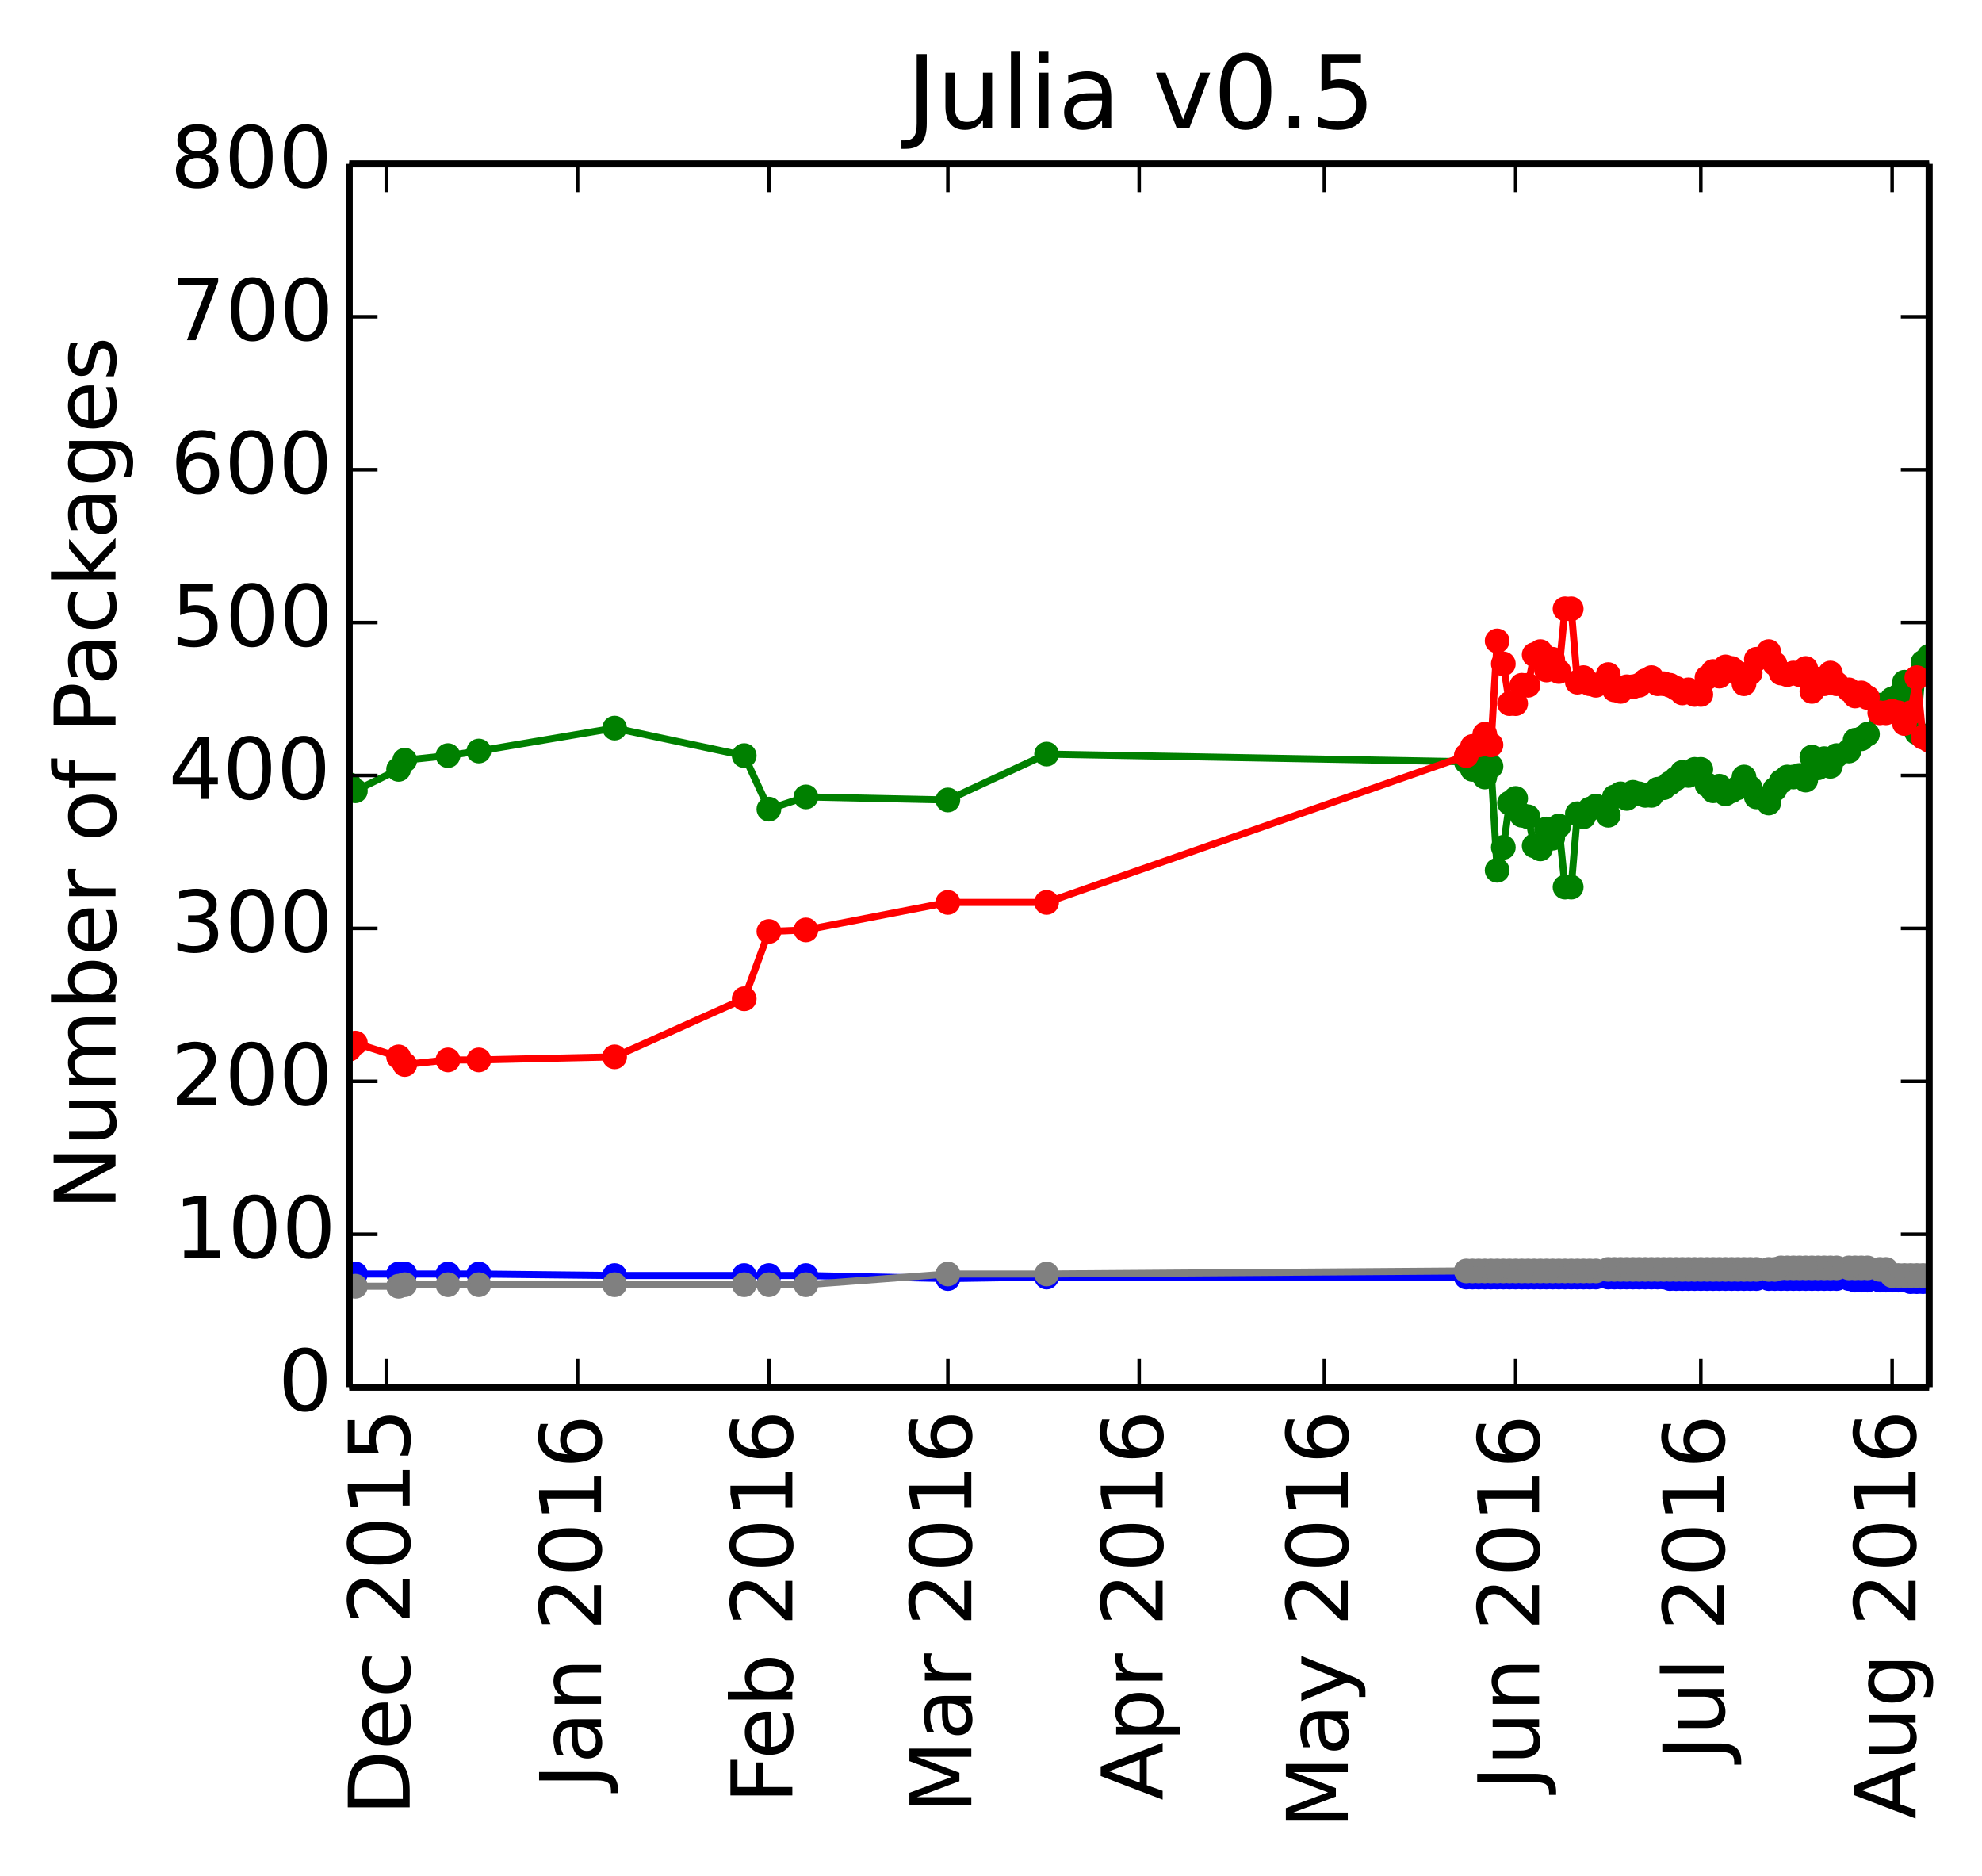 <?xml version="1.0" encoding="utf-8" standalone="no"?>
<!DOCTYPE svg PUBLIC "-//W3C//DTD SVG 1.1//EN"
  "http://www.w3.org/Graphics/SVG/1.1/DTD/svg11.dtd">
<!-- Created with matplotlib (http://matplotlib.org/) -->
<svg height="265pt" version="1.1" viewBox="0 0 280 265" width="280pt" xmlns="http://www.w3.org/2000/svg" xmlns:xlink="http://www.w3.org/1999/xlink">
 <defs>
  <style type="text/css">
*{stroke-linecap:butt;stroke-linejoin:round;}
  </style>
 </defs>
 <g id="figure_1">
  <g id="patch_1">
   <path d="
M0 265.55
L280.311 265.55
L280.311 0
L0 0
z
" style="fill:#ffffff;"/>
  </g>
  <g id="axes_1">
   <g id="patch_2">
    <path d="
M49.335 195.942
L272.535 195.942
L272.535 23.142
L49.335 23.142
z
" style="fill:#ffffff;"/>
   </g>
   <g id="line2d_1"/>
   <g id="line2d_2"/>
   <g id="line2d_3"/>
   <g id="line2d_4"/>
   <g id="line2d_5"/>
   <g id="line2d_6">
    <path clip-path="url(#pa14dda18ed)" d="
M272.535 92.694
L271.663 93.558
L270.791 103.494
L269.919 97.446
L269.047 96.366
L268.176 98.31
L267.304 98.742
L266.432 99.606
L265.56 99.606
L263.816 103.71
L262.944 104.358
L262.072 104.574
L261.201 106.086
L259.457 106.734
L258.585 108.246
L257.713 107.166
L256.841 108.462
L255.969 106.95
L255.097 110.19
L254.226 109.542
L253.354 109.758
L252.482 109.758
L251.61 110.406
L250.738 111.486
L249.866 113.43
L248.122 112.566
L247.251 111.27
L246.379 109.758
L245.507 111.27
L244.635 111.702
L243.763 112.134
L242.891 111.054
L242.019 111.702
L241.147 110.838
L240.276 108.678
L239.404 108.678
L238.532 109.542
L237.66 109.11
L236.788 109.974
L235.916 110.622
L235.044 111.27
L234.172 111.486
L233.301 112.35
L232.429 112.35
L231.557 112.134
L230.685 111.918
L229.813 112.782
L228.941 112.134
L228.069 112.566
L227.197 115.158
L225.454 113.862
L224.582 114.294
L223.71 115.374
L222.838 114.942
L221.966 125.31
L221.094 125.31
L220.222 116.67
L219.351 118.398
L218.479 117.102
L217.607 119.91
L216.735 119.478
L215.863 115.374
L214.991 115.158
L214.119 112.782
L213.247 113.43
L212.376 119.694
L211.504 122.934
L210.632 108.246
L209.76 109.758
L208.888 108.462
L208.016 108.678
L207.144 107.598
L147.857 106.518
L133.907 112.998
L113.854 112.566
L108.622 114.294
L105.135 106.734
L86.826 102.846
L67.644 106.086
L63.285 106.734
L57.182 107.382
L56.31 108.678
L50.207 111.702
L49.335 110.838" style="fill:none;stroke:#008000;stroke-linecap:square;"/>
    <defs>
     <path d="
M0 1.5
C0.398 1.5 0.779 1.342 1.061 1.061
C1.342 0.779 1.5 0.398 1.5 0
C1.5 -0.398 1.342 -0.779 1.061 -1.061
C0.779 -1.342 0.398 -1.5 0 -1.5
C-0.398 -1.5 -0.779 -1.342 -1.061 -1.061
C-1.342 -0.779 -1.5 -0.398 -1.5 0
C-1.5 0.398 -1.342 0.779 -1.061 1.061
C-0.779 1.342 -0.398 1.5 0 1.5
z
" id="mb0b177905e" style="stroke:#008000;stroke-width:0.5;"/>
    </defs>
    <g clip-path="url(#pa14dda18ed)">
     <use style="fill:#008000;stroke:#008000;stroke-width:0.5;" x="272.535" xlink:href="#mb0b177905e" y="92.694"/>
     <use style="fill:#008000;stroke:#008000;stroke-width:0.5;" x="271.663" xlink:href="#mb0b177905e" y="93.558"/>
     <use style="fill:#008000;stroke:#008000;stroke-width:0.5;" x="270.791" xlink:href="#mb0b177905e" y="103.494"/>
     <use style="fill:#008000;stroke:#008000;stroke-width:0.5;" x="269.919" xlink:href="#mb0b177905e" y="97.446"/>
     <use style="fill:#008000;stroke:#008000;stroke-width:0.5;" x="269.048" xlink:href="#mb0b177905e" y="96.366"/>
     <use style="fill:#008000;stroke:#008000;stroke-width:0.5;" x="268.176" xlink:href="#mb0b177905e" y="98.31"/>
     <use style="fill:#008000;stroke:#008000;stroke-width:0.5;" x="267.304" xlink:href="#mb0b177905e" y="98.742"/>
     <use style="fill:#008000;stroke:#008000;stroke-width:0.5;" x="266.432" xlink:href="#mb0b177905e" y="99.606"/>
     <use style="fill:#008000;stroke:#008000;stroke-width:0.5;" x="265.56" xlink:href="#mb0b177905e" y="99.606"/>
     <use style="fill:#008000;stroke:#008000;stroke-width:0.5;" x="263.816" xlink:href="#mb0b177905e" y="103.71"/>
     <use style="fill:#008000;stroke:#008000;stroke-width:0.5;" x="262.944" xlink:href="#mb0b177905e" y="104.358"/>
     <use style="fill:#008000;stroke:#008000;stroke-width:0.5;" x="262.072" xlink:href="#mb0b177905e" y="104.574"/>
     <use style="fill:#008000;stroke:#008000;stroke-width:0.5;" x="261.201" xlink:href="#mb0b177905e" y="106.086"/>
     <use style="fill:#008000;stroke:#008000;stroke-width:0.5;" x="259.457" xlink:href="#mb0b177905e" y="106.734"/>
     <use style="fill:#008000;stroke:#008000;stroke-width:0.5;" x="258.585" xlink:href="#mb0b177905e" y="108.246"/>
     <use style="fill:#008000;stroke:#008000;stroke-width:0.5;" x="257.713" xlink:href="#mb0b177905e" y="107.166"/>
     <use style="fill:#008000;stroke:#008000;stroke-width:0.5;" x="256.841" xlink:href="#mb0b177905e" y="108.462"/>
     <use style="fill:#008000;stroke:#008000;stroke-width:0.5;" x="255.969" xlink:href="#mb0b177905e" y="106.95"/>
     <use style="fill:#008000;stroke:#008000;stroke-width:0.5;" x="255.097" xlink:href="#mb0b177905e" y="110.19"/>
     <use style="fill:#008000;stroke:#008000;stroke-width:0.5;" x="254.226" xlink:href="#mb0b177905e" y="109.542"/>
     <use style="fill:#008000;stroke:#008000;stroke-width:0.5;" x="253.354" xlink:href="#mb0b177905e" y="109.758"/>
     <use style="fill:#008000;stroke:#008000;stroke-width:0.5;" x="252.482" xlink:href="#mb0b177905e" y="109.758"/>
     <use style="fill:#008000;stroke:#008000;stroke-width:0.5;" x="251.61" xlink:href="#mb0b177905e" y="110.406"/>
     <use style="fill:#008000;stroke:#008000;stroke-width:0.5;" x="250.738" xlink:href="#mb0b177905e" y="111.486"/>
     <use style="fill:#008000;stroke:#008000;stroke-width:0.5;" x="249.866" xlink:href="#mb0b177905e" y="113.43"/>
     <use style="fill:#008000;stroke:#008000;stroke-width:0.5;" x="248.123" xlink:href="#mb0b177905e" y="112.566"/>
     <use style="fill:#008000;stroke:#008000;stroke-width:0.5;" x="247.251" xlink:href="#mb0b177905e" y="111.27"/>
     <use style="fill:#008000;stroke:#008000;stroke-width:0.5;" x="246.379" xlink:href="#mb0b177905e" y="109.758"/>
     <use style="fill:#008000;stroke:#008000;stroke-width:0.5;" x="245.507" xlink:href="#mb0b177905e" y="111.27"/>
     <use style="fill:#008000;stroke:#008000;stroke-width:0.5;" x="244.635" xlink:href="#mb0b177905e" y="111.702"/>
     <use style="fill:#008000;stroke:#008000;stroke-width:0.5;" x="243.763" xlink:href="#mb0b177905e" y="112.134"/>
     <use style="fill:#008000;stroke:#008000;stroke-width:0.5;" x="242.891" xlink:href="#mb0b177905e" y="111.054"/>
     <use style="fill:#008000;stroke:#008000;stroke-width:0.5;" x="242.019" xlink:href="#mb0b177905e" y="111.702"/>
     <use style="fill:#008000;stroke:#008000;stroke-width:0.5;" x="241.148" xlink:href="#mb0b177905e" y="110.838"/>
     <use style="fill:#008000;stroke:#008000;stroke-width:0.5;" x="240.276" xlink:href="#mb0b177905e" y="108.678"/>
     <use style="fill:#008000;stroke:#008000;stroke-width:0.5;" x="239.404" xlink:href="#mb0b177905e" y="108.678"/>
     <use style="fill:#008000;stroke:#008000;stroke-width:0.5;" x="238.532" xlink:href="#mb0b177905e" y="109.542"/>
     <use style="fill:#008000;stroke:#008000;stroke-width:0.5;" x="237.66" xlink:href="#mb0b177905e" y="109.11"/>
     <use style="fill:#008000;stroke:#008000;stroke-width:0.5;" x="236.788" xlink:href="#mb0b177905e" y="109.974"/>
     <use style="fill:#008000;stroke:#008000;stroke-width:0.5;" x="235.916" xlink:href="#mb0b177905e" y="110.622"/>
     <use style="fill:#008000;stroke:#008000;stroke-width:0.5;" x="235.044" xlink:href="#mb0b177905e" y="111.27"/>
     <use style="fill:#008000;stroke:#008000;stroke-width:0.5;" x="234.173" xlink:href="#mb0b177905e" y="111.486"/>
     <use style="fill:#008000;stroke:#008000;stroke-width:0.5;" x="233.301" xlink:href="#mb0b177905e" y="112.35"/>
     <use style="fill:#008000;stroke:#008000;stroke-width:0.5;" x="232.429" xlink:href="#mb0b177905e" y="112.35"/>
     <use style="fill:#008000;stroke:#008000;stroke-width:0.5;" x="231.557" xlink:href="#mb0b177905e" y="112.134"/>
     <use style="fill:#008000;stroke:#008000;stroke-width:0.5;" x="230.685" xlink:href="#mb0b177905e" y="111.918"/>
     <use style="fill:#008000;stroke:#008000;stroke-width:0.5;" x="229.813" xlink:href="#mb0b177905e" y="112.782"/>
     <use style="fill:#008000;stroke:#008000;stroke-width:0.5;" x="228.941" xlink:href="#mb0b177905e" y="112.134"/>
     <use style="fill:#008000;stroke:#008000;stroke-width:0.5;" x="228.069" xlink:href="#mb0b177905e" y="112.566"/>
     <use style="fill:#008000;stroke:#008000;stroke-width:0.5;" x="227.197" xlink:href="#mb0b177905e" y="115.158"/>
     <use style="fill:#008000;stroke:#008000;stroke-width:0.5;" x="225.454" xlink:href="#mb0b177905e" y="113.862"/>
     <use style="fill:#008000;stroke:#008000;stroke-width:0.5;" x="224.582" xlink:href="#mb0b177905e" y="114.294"/>
     <use style="fill:#008000;stroke:#008000;stroke-width:0.5;" x="223.71" xlink:href="#mb0b177905e" y="115.374"/>
     <use style="fill:#008000;stroke:#008000;stroke-width:0.5;" x="222.838" xlink:href="#mb0b177905e" y="114.942"/>
     <use style="fill:#008000;stroke:#008000;stroke-width:0.5;" x="221.966" xlink:href="#mb0b177905e" y="125.31"/>
     <use style="fill:#008000;stroke:#008000;stroke-width:0.5;" x="221.094" xlink:href="#mb0b177905e" y="125.31"/>
     <use style="fill:#008000;stroke:#008000;stroke-width:0.5;" x="220.222" xlink:href="#mb0b177905e" y="116.67"/>
     <use style="fill:#008000;stroke:#008000;stroke-width:0.5;" x="219.351" xlink:href="#mb0b177905e" y="118.398"/>
     <use style="fill:#008000;stroke:#008000;stroke-width:0.5;" x="218.479" xlink:href="#mb0b177905e" y="117.102"/>
     <use style="fill:#008000;stroke:#008000;stroke-width:0.5;" x="217.607" xlink:href="#mb0b177905e" y="119.91"/>
     <use style="fill:#008000;stroke:#008000;stroke-width:0.5;" x="216.735" xlink:href="#mb0b177905e" y="119.478"/>
     <use style="fill:#008000;stroke:#008000;stroke-width:0.5;" x="215.863" xlink:href="#mb0b177905e" y="115.374"/>
     <use style="fill:#008000;stroke:#008000;stroke-width:0.5;" x="214.991" xlink:href="#mb0b177905e" y="115.158"/>
     <use style="fill:#008000;stroke:#008000;stroke-width:0.5;" x="214.119" xlink:href="#mb0b177905e" y="112.782"/>
     <use style="fill:#008000;stroke:#008000;stroke-width:0.5;" x="213.248" xlink:href="#mb0b177905e" y="113.43"/>
     <use style="fill:#008000;stroke:#008000;stroke-width:0.5;" x="212.376" xlink:href="#mb0b177905e" y="119.694"/>
     <use style="fill:#008000;stroke:#008000;stroke-width:0.5;" x="211.504" xlink:href="#mb0b177905e" y="122.934"/>
     <use style="fill:#008000;stroke:#008000;stroke-width:0.5;" x="210.632" xlink:href="#mb0b177905e" y="108.246"/>
     <use style="fill:#008000;stroke:#008000;stroke-width:0.5;" x="209.76" xlink:href="#mb0b177905e" y="109.758"/>
     <use style="fill:#008000;stroke:#008000;stroke-width:0.5;" x="208.888" xlink:href="#mb0b177905e" y="108.462"/>
     <use style="fill:#008000;stroke:#008000;stroke-width:0.5;" x="208.016" xlink:href="#mb0b177905e" y="108.678"/>
     <use style="fill:#008000;stroke:#008000;stroke-width:0.5;" x="207.144" xlink:href="#mb0b177905e" y="107.598"/>
     <use style="fill:#008000;stroke:#008000;stroke-width:0.5;" x="147.857" xlink:href="#mb0b177905e" y="106.518"/>
     <use style="fill:#008000;stroke:#008000;stroke-width:0.5;" x="133.907" xlink:href="#mb0b177905e" y="112.998"/>
     <use style="fill:#008000;stroke:#008000;stroke-width:0.5;" x="113.854" xlink:href="#mb0b177905e" y="112.566"/>
     <use style="fill:#008000;stroke:#008000;stroke-width:0.5;" x="108.623" xlink:href="#mb0b177905e" y="114.294"/>
     <use style="fill:#008000;stroke:#008000;stroke-width:0.5;" x="105.135" xlink:href="#mb0b177905e" y="106.734"/>
     <use style="fill:#008000;stroke:#008000;stroke-width:0.5;" x="86.826" xlink:href="#mb0b177905e" y="102.846"/>
     <use style="fill:#008000;stroke:#008000;stroke-width:0.5;" x="67.644" xlink:href="#mb0b177905e" y="106.086"/>
     <use style="fill:#008000;stroke:#008000;stroke-width:0.5;" x="63.285" xlink:href="#mb0b177905e" y="106.734"/>
     <use style="fill:#008000;stroke:#008000;stroke-width:0.5;" x="57.182" xlink:href="#mb0b177905e" y="107.382"/>
     <use style="fill:#008000;stroke:#008000;stroke-width:0.5;" x="56.31" xlink:href="#mb0b177905e" y="108.678"/>
     <use style="fill:#008000;stroke:#008000;stroke-width:0.5;" x="50.207" xlink:href="#mb0b177905e" y="111.702"/>
     <use style="fill:#008000;stroke:#008000;stroke-width:0.5;" x="49.335" xlink:href="#mb0b177905e" y="110.838"/>
    </g>
   </g>
   <g id="line2d_7">
    <path clip-path="url(#pa14dda18ed)" d="
M272.535 104.574
L271.663 104.142
L270.791 95.718
L269.919 100.686
L269.047 102.198
L268.176 100.686
L267.304 100.47
L266.432 100.686
L265.56 100.686
L263.816 98.526
L262.944 97.878
L262.072 98.31
L261.201 97.446
L259.457 96.582
L258.585 95.07
L257.713 96.582
L256.841 95.934
L255.969 97.662
L255.097 94.422
L254.226 95.286
L253.354 95.07
L252.482 95.286
L251.61 95.07
L250.738 93.774
L249.866 92.046
L248.122 93.126
L247.251 95.07
L246.379 96.582
L245.507 95.07
L244.635 94.422
L243.763 94.206
L242.891 95.502
L242.019 94.854
L241.147 95.718
L240.276 98.094
L239.404 98.094
L238.532 97.446
L237.66 97.878
L236.788 97.23
L235.916 96.798
L235.044 96.582
L234.172 96.582
L233.301 95.718
L232.429 96.15
L231.557 96.798
L230.685 97.014
L229.813 97.014
L228.941 97.662
L228.069 97.446
L227.197 95.286
L225.454 96.798
L224.582 96.582
L223.71 95.718
L222.838 96.366
L221.966 85.998
L221.094 85.998
L220.222 94.854
L219.351 93.126
L218.479 94.638
L217.607 92.046
L216.735 92.478
L215.863 96.798
L214.991 96.798
L214.119 99.39
L213.247 99.39
L212.376 93.774
L211.504 90.534
L210.632 105.222
L209.76 103.71
L208.888 105.222
L208.016 105.438
L207.144 106.734
L147.857 127.47
L133.907 127.47
L113.854 131.358
L108.622 131.574
L105.135 141.078
L86.826 149.286
L67.644 149.718
L63.285 149.718
L57.182 150.366
L56.31 149.286
L50.207 147.342
L49.335 148.206" style="fill:none;stroke:#ff0000;stroke-linecap:square;"/>
    <defs>
     <path d="
M0 1.5
C0.398 1.5 0.779 1.342 1.061 1.061
C1.342 0.779 1.5 0.398 1.5 0
C1.5 -0.398 1.342 -0.779 1.061 -1.061
C0.779 -1.342 0.398 -1.5 0 -1.5
C-0.398 -1.5 -0.779 -1.342 -1.061 -1.061
C-1.342 -0.779 -1.5 -0.398 -1.5 0
C-1.5 0.398 -1.342 0.779 -1.061 1.061
C-0.779 1.342 -0.398 1.5 0 1.5
z
" id="ma07bdd5909" style="stroke:#ff0000;stroke-width:0.5;"/>
    </defs>
    <g clip-path="url(#pa14dda18ed)">
     <use style="fill:#ff0000;stroke:#ff0000;stroke-width:0.5;" x="272.535" xlink:href="#ma07bdd5909" y="104.574"/>
     <use style="fill:#ff0000;stroke:#ff0000;stroke-width:0.5;" x="271.663" xlink:href="#ma07bdd5909" y="104.142"/>
     <use style="fill:#ff0000;stroke:#ff0000;stroke-width:0.5;" x="270.791" xlink:href="#ma07bdd5909" y="95.718"/>
     <use style="fill:#ff0000;stroke:#ff0000;stroke-width:0.5;" x="269.919" xlink:href="#ma07bdd5909" y="100.686"/>
     <use style="fill:#ff0000;stroke:#ff0000;stroke-width:0.5;" x="269.048" xlink:href="#ma07bdd5909" y="102.198"/>
     <use style="fill:#ff0000;stroke:#ff0000;stroke-width:0.5;" x="268.176" xlink:href="#ma07bdd5909" y="100.686"/>
     <use style="fill:#ff0000;stroke:#ff0000;stroke-width:0.5;" x="267.304" xlink:href="#ma07bdd5909" y="100.47"/>
     <use style="fill:#ff0000;stroke:#ff0000;stroke-width:0.5;" x="266.432" xlink:href="#ma07bdd5909" y="100.686"/>
     <use style="fill:#ff0000;stroke:#ff0000;stroke-width:0.5;" x="265.56" xlink:href="#ma07bdd5909" y="100.686"/>
     <use style="fill:#ff0000;stroke:#ff0000;stroke-width:0.5;" x="263.816" xlink:href="#ma07bdd5909" y="98.526"/>
     <use style="fill:#ff0000;stroke:#ff0000;stroke-width:0.5;" x="262.944" xlink:href="#ma07bdd5909" y="97.878"/>
     <use style="fill:#ff0000;stroke:#ff0000;stroke-width:0.5;" x="262.072" xlink:href="#ma07bdd5909" y="98.31"/>
     <use style="fill:#ff0000;stroke:#ff0000;stroke-width:0.5;" x="261.201" xlink:href="#ma07bdd5909" y="97.446"/>
     <use style="fill:#ff0000;stroke:#ff0000;stroke-width:0.5;" x="259.457" xlink:href="#ma07bdd5909" y="96.582"/>
     <use style="fill:#ff0000;stroke:#ff0000;stroke-width:0.5;" x="258.585" xlink:href="#ma07bdd5909" y="95.07"/>
     <use style="fill:#ff0000;stroke:#ff0000;stroke-width:0.5;" x="257.713" xlink:href="#ma07bdd5909" y="96.582"/>
     <use style="fill:#ff0000;stroke:#ff0000;stroke-width:0.5;" x="256.841" xlink:href="#ma07bdd5909" y="95.934"/>
     <use style="fill:#ff0000;stroke:#ff0000;stroke-width:0.5;" x="255.969" xlink:href="#ma07bdd5909" y="97.662"/>
     <use style="fill:#ff0000;stroke:#ff0000;stroke-width:0.5;" x="255.097" xlink:href="#ma07bdd5909" y="94.422"/>
     <use style="fill:#ff0000;stroke:#ff0000;stroke-width:0.5;" x="254.226" xlink:href="#ma07bdd5909" y="95.286"/>
     <use style="fill:#ff0000;stroke:#ff0000;stroke-width:0.5;" x="253.354" xlink:href="#ma07bdd5909" y="95.07"/>
     <use style="fill:#ff0000;stroke:#ff0000;stroke-width:0.5;" x="252.482" xlink:href="#ma07bdd5909" y="95.286"/>
     <use style="fill:#ff0000;stroke:#ff0000;stroke-width:0.5;" x="251.61" xlink:href="#ma07bdd5909" y="95.07"/>
     <use style="fill:#ff0000;stroke:#ff0000;stroke-width:0.5;" x="250.738" xlink:href="#ma07bdd5909" y="93.774"/>
     <use style="fill:#ff0000;stroke:#ff0000;stroke-width:0.5;" x="249.866" xlink:href="#ma07bdd5909" y="92.046"/>
     <use style="fill:#ff0000;stroke:#ff0000;stroke-width:0.5;" x="248.123" xlink:href="#ma07bdd5909" y="93.126"/>
     <use style="fill:#ff0000;stroke:#ff0000;stroke-width:0.5;" x="247.251" xlink:href="#ma07bdd5909" y="95.07"/>
     <use style="fill:#ff0000;stroke:#ff0000;stroke-width:0.5;" x="246.379" xlink:href="#ma07bdd5909" y="96.582"/>
     <use style="fill:#ff0000;stroke:#ff0000;stroke-width:0.5;" x="245.507" xlink:href="#ma07bdd5909" y="95.07"/>
     <use style="fill:#ff0000;stroke:#ff0000;stroke-width:0.5;" x="244.635" xlink:href="#ma07bdd5909" y="94.422"/>
     <use style="fill:#ff0000;stroke:#ff0000;stroke-width:0.5;" x="243.763" xlink:href="#ma07bdd5909" y="94.206"/>
     <use style="fill:#ff0000;stroke:#ff0000;stroke-width:0.5;" x="242.891" xlink:href="#ma07bdd5909" y="95.502"/>
     <use style="fill:#ff0000;stroke:#ff0000;stroke-width:0.5;" x="242.019" xlink:href="#ma07bdd5909" y="94.854"/>
     <use style="fill:#ff0000;stroke:#ff0000;stroke-width:0.5;" x="241.148" xlink:href="#ma07bdd5909" y="95.718"/>
     <use style="fill:#ff0000;stroke:#ff0000;stroke-width:0.5;" x="240.276" xlink:href="#ma07bdd5909" y="98.094"/>
     <use style="fill:#ff0000;stroke:#ff0000;stroke-width:0.5;" x="239.404" xlink:href="#ma07bdd5909" y="98.094"/>
     <use style="fill:#ff0000;stroke:#ff0000;stroke-width:0.5;" x="238.532" xlink:href="#ma07bdd5909" y="97.446"/>
     <use style="fill:#ff0000;stroke:#ff0000;stroke-width:0.5;" x="237.66" xlink:href="#ma07bdd5909" y="97.878"/>
     <use style="fill:#ff0000;stroke:#ff0000;stroke-width:0.5;" x="236.788" xlink:href="#ma07bdd5909" y="97.23"/>
     <use style="fill:#ff0000;stroke:#ff0000;stroke-width:0.5;" x="235.916" xlink:href="#ma07bdd5909" y="96.798"/>
     <use style="fill:#ff0000;stroke:#ff0000;stroke-width:0.5;" x="235.044" xlink:href="#ma07bdd5909" y="96.582"/>
     <use style="fill:#ff0000;stroke:#ff0000;stroke-width:0.5;" x="234.173" xlink:href="#ma07bdd5909" y="96.582"/>
     <use style="fill:#ff0000;stroke:#ff0000;stroke-width:0.5;" x="233.301" xlink:href="#ma07bdd5909" y="95.718"/>
     <use style="fill:#ff0000;stroke:#ff0000;stroke-width:0.5;" x="232.429" xlink:href="#ma07bdd5909" y="96.15"/>
     <use style="fill:#ff0000;stroke:#ff0000;stroke-width:0.5;" x="231.557" xlink:href="#ma07bdd5909" y="96.798"/>
     <use style="fill:#ff0000;stroke:#ff0000;stroke-width:0.5;" x="230.685" xlink:href="#ma07bdd5909" y="97.014"/>
     <use style="fill:#ff0000;stroke:#ff0000;stroke-width:0.5;" x="229.813" xlink:href="#ma07bdd5909" y="97.014"/>
     <use style="fill:#ff0000;stroke:#ff0000;stroke-width:0.5;" x="228.941" xlink:href="#ma07bdd5909" y="97.662"/>
     <use style="fill:#ff0000;stroke:#ff0000;stroke-width:0.5;" x="228.069" xlink:href="#ma07bdd5909" y="97.446"/>
     <use style="fill:#ff0000;stroke:#ff0000;stroke-width:0.5;" x="227.197" xlink:href="#ma07bdd5909" y="95.286"/>
     <use style="fill:#ff0000;stroke:#ff0000;stroke-width:0.5;" x="225.454" xlink:href="#ma07bdd5909" y="96.798"/>
     <use style="fill:#ff0000;stroke:#ff0000;stroke-width:0.5;" x="224.582" xlink:href="#ma07bdd5909" y="96.582"/>
     <use style="fill:#ff0000;stroke:#ff0000;stroke-width:0.5;" x="223.71" xlink:href="#ma07bdd5909" y="95.718"/>
     <use style="fill:#ff0000;stroke:#ff0000;stroke-width:0.5;" x="222.838" xlink:href="#ma07bdd5909" y="96.366"/>
     <use style="fill:#ff0000;stroke:#ff0000;stroke-width:0.5;" x="221.966" xlink:href="#ma07bdd5909" y="85.998"/>
     <use style="fill:#ff0000;stroke:#ff0000;stroke-width:0.5;" x="221.094" xlink:href="#ma07bdd5909" y="85.998"/>
     <use style="fill:#ff0000;stroke:#ff0000;stroke-width:0.5;" x="220.222" xlink:href="#ma07bdd5909" y="94.854"/>
     <use style="fill:#ff0000;stroke:#ff0000;stroke-width:0.5;" x="219.351" xlink:href="#ma07bdd5909" y="93.126"/>
     <use style="fill:#ff0000;stroke:#ff0000;stroke-width:0.5;" x="218.479" xlink:href="#ma07bdd5909" y="94.638"/>
     <use style="fill:#ff0000;stroke:#ff0000;stroke-width:0.5;" x="217.607" xlink:href="#ma07bdd5909" y="92.046"/>
     <use style="fill:#ff0000;stroke:#ff0000;stroke-width:0.5;" x="216.735" xlink:href="#ma07bdd5909" y="92.478"/>
     <use style="fill:#ff0000;stroke:#ff0000;stroke-width:0.5;" x="215.863" xlink:href="#ma07bdd5909" y="96.798"/>
     <use style="fill:#ff0000;stroke:#ff0000;stroke-width:0.5;" x="214.991" xlink:href="#ma07bdd5909" y="96.798"/>
     <use style="fill:#ff0000;stroke:#ff0000;stroke-width:0.5;" x="214.119" xlink:href="#ma07bdd5909" y="99.39"/>
     <use style="fill:#ff0000;stroke:#ff0000;stroke-width:0.5;" x="213.248" xlink:href="#ma07bdd5909" y="99.39"/>
     <use style="fill:#ff0000;stroke:#ff0000;stroke-width:0.5;" x="212.376" xlink:href="#ma07bdd5909" y="93.774"/>
     <use style="fill:#ff0000;stroke:#ff0000;stroke-width:0.5;" x="211.504" xlink:href="#ma07bdd5909" y="90.534"/>
     <use style="fill:#ff0000;stroke:#ff0000;stroke-width:0.5;" x="210.632" xlink:href="#ma07bdd5909" y="105.222"/>
     <use style="fill:#ff0000;stroke:#ff0000;stroke-width:0.5;" x="209.76" xlink:href="#ma07bdd5909" y="103.71"/>
     <use style="fill:#ff0000;stroke:#ff0000;stroke-width:0.5;" x="208.888" xlink:href="#ma07bdd5909" y="105.222"/>
     <use style="fill:#ff0000;stroke:#ff0000;stroke-width:0.5;" x="208.016" xlink:href="#ma07bdd5909" y="105.438"/>
     <use style="fill:#ff0000;stroke:#ff0000;stroke-width:0.5;" x="207.144" xlink:href="#ma07bdd5909" y="106.734"/>
     <use style="fill:#ff0000;stroke:#ff0000;stroke-width:0.5;" x="147.857" xlink:href="#ma07bdd5909" y="127.47"/>
     <use style="fill:#ff0000;stroke:#ff0000;stroke-width:0.5;" x="133.907" xlink:href="#ma07bdd5909" y="127.47"/>
     <use style="fill:#ff0000;stroke:#ff0000;stroke-width:0.5;" x="113.854" xlink:href="#ma07bdd5909" y="131.358"/>
     <use style="fill:#ff0000;stroke:#ff0000;stroke-width:0.5;" x="108.623" xlink:href="#ma07bdd5909" y="131.574"/>
     <use style="fill:#ff0000;stroke:#ff0000;stroke-width:0.5;" x="105.135" xlink:href="#ma07bdd5909" y="141.078"/>
     <use style="fill:#ff0000;stroke:#ff0000;stroke-width:0.5;" x="86.826" xlink:href="#ma07bdd5909" y="149.286"/>
     <use style="fill:#ff0000;stroke:#ff0000;stroke-width:0.5;" x="67.644" xlink:href="#ma07bdd5909" y="149.718"/>
     <use style="fill:#ff0000;stroke:#ff0000;stroke-width:0.5;" x="63.285" xlink:href="#ma07bdd5909" y="149.718"/>
     <use style="fill:#ff0000;stroke:#ff0000;stroke-width:0.5;" x="57.182" xlink:href="#ma07bdd5909" y="150.366"/>
     <use style="fill:#ff0000;stroke:#ff0000;stroke-width:0.5;" x="56.31" xlink:href="#ma07bdd5909" y="149.286"/>
     <use style="fill:#ff0000;stroke:#ff0000;stroke-width:0.5;" x="50.207" xlink:href="#ma07bdd5909" y="147.342"/>
     <use style="fill:#ff0000;stroke:#ff0000;stroke-width:0.5;" x="49.335" xlink:href="#ma07bdd5909" y="148.206"/>
    </g>
   </g>
   <g id="line2d_8">
    <path clip-path="url(#pa14dda18ed)" d="
M272.535 181.038
L271.663 181.038
L270.791 181.038
L269.919 181.038
L269.047 180.822
L268.176 180.822
L267.304 180.822
L266.432 180.822
L265.56 180.822
L263.816 180.822
L262.944 180.822
L262.072 180.822
L261.201 180.606
L259.457 180.606
L258.585 180.606
L257.713 180.606
L256.841 180.606
L255.969 180.606
L255.097 180.606
L254.226 180.606
L253.354 180.606
L252.482 180.606
L251.61 180.606
L250.738 180.606
L249.866 180.606
L248.122 180.606
L247.251 180.606
L246.379 180.606
L245.507 180.606
L244.635 180.606
L243.763 180.606
L242.891 180.606
L242.019 180.606
L241.147 180.606
L240.276 180.606
L239.404 180.606
L238.532 180.606
L237.66 180.606
L236.788 180.606
L235.916 180.606
L235.044 180.39
L234.172 180.39
L233.301 180.39
L232.429 180.39
L231.557 180.39
L230.685 180.39
L229.813 180.39
L228.941 180.39
L228.069 180.39
L227.197 180.39
L225.454 180.39
L224.582 180.39
L223.71 180.39
L222.838 180.39
L221.966 180.39
L221.094 180.39
L220.222 180.39
L219.351 180.39
L218.479 180.39
L217.607 180.39
L216.735 180.39
L215.863 180.39
L214.991 180.39
L214.119 180.39
L213.247 180.39
L212.376 180.39
L211.504 180.39
L210.632 180.39
L209.76 180.39
L208.888 180.39
L208.016 180.39
L207.144 180.39
L147.857 180.39
L133.907 180.606
L113.854 180.174
L108.622 180.174
L105.135 180.174
L86.826 180.174
L67.644 179.958
L63.285 179.958
L57.182 179.958
L56.31 179.958
L50.207 179.958
L49.335 179.958" style="fill:none;stroke:#0000ff;stroke-linecap:square;"/>
    <defs>
     <path d="
M0 1.5
C0.398 1.5 0.779 1.342 1.061 1.061
C1.342 0.779 1.5 0.398 1.5 0
C1.5 -0.398 1.342 -0.779 1.061 -1.061
C0.779 -1.342 0.398 -1.5 0 -1.5
C-0.398 -1.5 -0.779 -1.342 -1.061 -1.061
C-1.342 -0.779 -1.5 -0.398 -1.5 0
C-1.5 0.398 -1.342 0.779 -1.061 1.061
C-0.779 1.342 -0.398 1.5 0 1.5
z
" id="m76a7ce5b4a" style="stroke:#0000ff;stroke-width:0.5;"/>
    </defs>
    <g clip-path="url(#pa14dda18ed)">
     <use style="fill:#0000ff;stroke:#0000ff;stroke-width:0.5;" x="272.535" xlink:href="#m76a7ce5b4a" y="181.038"/>
     <use style="fill:#0000ff;stroke:#0000ff;stroke-width:0.5;" x="271.663" xlink:href="#m76a7ce5b4a" y="181.038"/>
     <use style="fill:#0000ff;stroke:#0000ff;stroke-width:0.5;" x="270.791" xlink:href="#m76a7ce5b4a" y="181.038"/>
     <use style="fill:#0000ff;stroke:#0000ff;stroke-width:0.5;" x="269.919" xlink:href="#m76a7ce5b4a" y="181.038"/>
     <use style="fill:#0000ff;stroke:#0000ff;stroke-width:0.5;" x="269.048" xlink:href="#m76a7ce5b4a" y="180.822"/>
     <use style="fill:#0000ff;stroke:#0000ff;stroke-width:0.5;" x="268.176" xlink:href="#m76a7ce5b4a" y="180.822"/>
     <use style="fill:#0000ff;stroke:#0000ff;stroke-width:0.5;" x="267.304" xlink:href="#m76a7ce5b4a" y="180.822"/>
     <use style="fill:#0000ff;stroke:#0000ff;stroke-width:0.5;" x="266.432" xlink:href="#m76a7ce5b4a" y="180.822"/>
     <use style="fill:#0000ff;stroke:#0000ff;stroke-width:0.5;" x="265.56" xlink:href="#m76a7ce5b4a" y="180.822"/>
     <use style="fill:#0000ff;stroke:#0000ff;stroke-width:0.5;" x="263.816" xlink:href="#m76a7ce5b4a" y="180.822"/>
     <use style="fill:#0000ff;stroke:#0000ff;stroke-width:0.5;" x="262.944" xlink:href="#m76a7ce5b4a" y="180.822"/>
     <use style="fill:#0000ff;stroke:#0000ff;stroke-width:0.5;" x="262.072" xlink:href="#m76a7ce5b4a" y="180.822"/>
     <use style="fill:#0000ff;stroke:#0000ff;stroke-width:0.5;" x="261.201" xlink:href="#m76a7ce5b4a" y="180.606"/>
     <use style="fill:#0000ff;stroke:#0000ff;stroke-width:0.5;" x="259.457" xlink:href="#m76a7ce5b4a" y="180.606"/>
     <use style="fill:#0000ff;stroke:#0000ff;stroke-width:0.5;" x="258.585" xlink:href="#m76a7ce5b4a" y="180.606"/>
     <use style="fill:#0000ff;stroke:#0000ff;stroke-width:0.5;" x="257.713" xlink:href="#m76a7ce5b4a" y="180.606"/>
     <use style="fill:#0000ff;stroke:#0000ff;stroke-width:0.5;" x="256.841" xlink:href="#m76a7ce5b4a" y="180.606"/>
     <use style="fill:#0000ff;stroke:#0000ff;stroke-width:0.5;" x="255.969" xlink:href="#m76a7ce5b4a" y="180.606"/>
     <use style="fill:#0000ff;stroke:#0000ff;stroke-width:0.5;" x="255.097" xlink:href="#m76a7ce5b4a" y="180.606"/>
     <use style="fill:#0000ff;stroke:#0000ff;stroke-width:0.5;" x="254.226" xlink:href="#m76a7ce5b4a" y="180.606"/>
     <use style="fill:#0000ff;stroke:#0000ff;stroke-width:0.5;" x="253.354" xlink:href="#m76a7ce5b4a" y="180.606"/>
     <use style="fill:#0000ff;stroke:#0000ff;stroke-width:0.5;" x="252.482" xlink:href="#m76a7ce5b4a" y="180.606"/>
     <use style="fill:#0000ff;stroke:#0000ff;stroke-width:0.5;" x="251.61" xlink:href="#m76a7ce5b4a" y="180.606"/>
     <use style="fill:#0000ff;stroke:#0000ff;stroke-width:0.5;" x="250.738" xlink:href="#m76a7ce5b4a" y="180.606"/>
     <use style="fill:#0000ff;stroke:#0000ff;stroke-width:0.5;" x="249.866" xlink:href="#m76a7ce5b4a" y="180.606"/>
     <use style="fill:#0000ff;stroke:#0000ff;stroke-width:0.5;" x="248.123" xlink:href="#m76a7ce5b4a" y="180.606"/>
     <use style="fill:#0000ff;stroke:#0000ff;stroke-width:0.5;" x="247.251" xlink:href="#m76a7ce5b4a" y="180.606"/>
     <use style="fill:#0000ff;stroke:#0000ff;stroke-width:0.5;" x="246.379" xlink:href="#m76a7ce5b4a" y="180.606"/>
     <use style="fill:#0000ff;stroke:#0000ff;stroke-width:0.5;" x="245.507" xlink:href="#m76a7ce5b4a" y="180.606"/>
     <use style="fill:#0000ff;stroke:#0000ff;stroke-width:0.5;" x="244.635" xlink:href="#m76a7ce5b4a" y="180.606"/>
     <use style="fill:#0000ff;stroke:#0000ff;stroke-width:0.5;" x="243.763" xlink:href="#m76a7ce5b4a" y="180.606"/>
     <use style="fill:#0000ff;stroke:#0000ff;stroke-width:0.5;" x="242.891" xlink:href="#m76a7ce5b4a" y="180.606"/>
     <use style="fill:#0000ff;stroke:#0000ff;stroke-width:0.5;" x="242.019" xlink:href="#m76a7ce5b4a" y="180.606"/>
     <use style="fill:#0000ff;stroke:#0000ff;stroke-width:0.5;" x="241.148" xlink:href="#m76a7ce5b4a" y="180.606"/>
     <use style="fill:#0000ff;stroke:#0000ff;stroke-width:0.5;" x="240.276" xlink:href="#m76a7ce5b4a" y="180.606"/>
     <use style="fill:#0000ff;stroke:#0000ff;stroke-width:0.5;" x="239.404" xlink:href="#m76a7ce5b4a" y="180.606"/>
     <use style="fill:#0000ff;stroke:#0000ff;stroke-width:0.5;" x="238.532" xlink:href="#m76a7ce5b4a" y="180.606"/>
     <use style="fill:#0000ff;stroke:#0000ff;stroke-width:0.5;" x="237.66" xlink:href="#m76a7ce5b4a" y="180.606"/>
     <use style="fill:#0000ff;stroke:#0000ff;stroke-width:0.5;" x="236.788" xlink:href="#m76a7ce5b4a" y="180.606"/>
     <use style="fill:#0000ff;stroke:#0000ff;stroke-width:0.5;" x="235.916" xlink:href="#m76a7ce5b4a" y="180.606"/>
     <use style="fill:#0000ff;stroke:#0000ff;stroke-width:0.5;" x="235.044" xlink:href="#m76a7ce5b4a" y="180.39"/>
     <use style="fill:#0000ff;stroke:#0000ff;stroke-width:0.5;" x="234.173" xlink:href="#m76a7ce5b4a" y="180.39"/>
     <use style="fill:#0000ff;stroke:#0000ff;stroke-width:0.5;" x="233.301" xlink:href="#m76a7ce5b4a" y="180.39"/>
     <use style="fill:#0000ff;stroke:#0000ff;stroke-width:0.5;" x="232.429" xlink:href="#m76a7ce5b4a" y="180.39"/>
     <use style="fill:#0000ff;stroke:#0000ff;stroke-width:0.5;" x="231.557" xlink:href="#m76a7ce5b4a" y="180.39"/>
     <use style="fill:#0000ff;stroke:#0000ff;stroke-width:0.5;" x="230.685" xlink:href="#m76a7ce5b4a" y="180.39"/>
     <use style="fill:#0000ff;stroke:#0000ff;stroke-width:0.5;" x="229.813" xlink:href="#m76a7ce5b4a" y="180.39"/>
     <use style="fill:#0000ff;stroke:#0000ff;stroke-width:0.5;" x="228.941" xlink:href="#m76a7ce5b4a" y="180.39"/>
     <use style="fill:#0000ff;stroke:#0000ff;stroke-width:0.5;" x="228.069" xlink:href="#m76a7ce5b4a" y="180.39"/>
     <use style="fill:#0000ff;stroke:#0000ff;stroke-width:0.5;" x="227.197" xlink:href="#m76a7ce5b4a" y="180.39"/>
     <use style="fill:#0000ff;stroke:#0000ff;stroke-width:0.5;" x="225.454" xlink:href="#m76a7ce5b4a" y="180.39"/>
     <use style="fill:#0000ff;stroke:#0000ff;stroke-width:0.5;" x="224.582" xlink:href="#m76a7ce5b4a" y="180.39"/>
     <use style="fill:#0000ff;stroke:#0000ff;stroke-width:0.5;" x="223.71" xlink:href="#m76a7ce5b4a" y="180.39"/>
     <use style="fill:#0000ff;stroke:#0000ff;stroke-width:0.5;" x="222.838" xlink:href="#m76a7ce5b4a" y="180.39"/>
     <use style="fill:#0000ff;stroke:#0000ff;stroke-width:0.5;" x="221.966" xlink:href="#m76a7ce5b4a" y="180.39"/>
     <use style="fill:#0000ff;stroke:#0000ff;stroke-width:0.5;" x="221.094" xlink:href="#m76a7ce5b4a" y="180.39"/>
     <use style="fill:#0000ff;stroke:#0000ff;stroke-width:0.5;" x="220.222" xlink:href="#m76a7ce5b4a" y="180.39"/>
     <use style="fill:#0000ff;stroke:#0000ff;stroke-width:0.5;" x="219.351" xlink:href="#m76a7ce5b4a" y="180.39"/>
     <use style="fill:#0000ff;stroke:#0000ff;stroke-width:0.5;" x="218.479" xlink:href="#m76a7ce5b4a" y="180.39"/>
     <use style="fill:#0000ff;stroke:#0000ff;stroke-width:0.5;" x="217.607" xlink:href="#m76a7ce5b4a" y="180.39"/>
     <use style="fill:#0000ff;stroke:#0000ff;stroke-width:0.5;" x="216.735" xlink:href="#m76a7ce5b4a" y="180.39"/>
     <use style="fill:#0000ff;stroke:#0000ff;stroke-width:0.5;" x="215.863" xlink:href="#m76a7ce5b4a" y="180.39"/>
     <use style="fill:#0000ff;stroke:#0000ff;stroke-width:0.5;" x="214.991" xlink:href="#m76a7ce5b4a" y="180.39"/>
     <use style="fill:#0000ff;stroke:#0000ff;stroke-width:0.5;" x="214.119" xlink:href="#m76a7ce5b4a" y="180.39"/>
     <use style="fill:#0000ff;stroke:#0000ff;stroke-width:0.5;" x="213.248" xlink:href="#m76a7ce5b4a" y="180.39"/>
     <use style="fill:#0000ff;stroke:#0000ff;stroke-width:0.5;" x="212.376" xlink:href="#m76a7ce5b4a" y="180.39"/>
     <use style="fill:#0000ff;stroke:#0000ff;stroke-width:0.5;" x="211.504" xlink:href="#m76a7ce5b4a" y="180.39"/>
     <use style="fill:#0000ff;stroke:#0000ff;stroke-width:0.5;" x="210.632" xlink:href="#m76a7ce5b4a" y="180.39"/>
     <use style="fill:#0000ff;stroke:#0000ff;stroke-width:0.5;" x="209.76" xlink:href="#m76a7ce5b4a" y="180.39"/>
     <use style="fill:#0000ff;stroke:#0000ff;stroke-width:0.5;" x="208.888" xlink:href="#m76a7ce5b4a" y="180.39"/>
     <use style="fill:#0000ff;stroke:#0000ff;stroke-width:0.5;" x="208.016" xlink:href="#m76a7ce5b4a" y="180.39"/>
     <use style="fill:#0000ff;stroke:#0000ff;stroke-width:0.5;" x="207.144" xlink:href="#m76a7ce5b4a" y="180.39"/>
     <use style="fill:#0000ff;stroke:#0000ff;stroke-width:0.5;" x="147.857" xlink:href="#m76a7ce5b4a" y="180.39"/>
     <use style="fill:#0000ff;stroke:#0000ff;stroke-width:0.5;" x="133.907" xlink:href="#m76a7ce5b4a" y="180.606"/>
     <use style="fill:#0000ff;stroke:#0000ff;stroke-width:0.5;" x="113.854" xlink:href="#m76a7ce5b4a" y="180.174"/>
     <use style="fill:#0000ff;stroke:#0000ff;stroke-width:0.5;" x="108.623" xlink:href="#m76a7ce5b4a" y="180.174"/>
     <use style="fill:#0000ff;stroke:#0000ff;stroke-width:0.5;" x="105.135" xlink:href="#m76a7ce5b4a" y="180.174"/>
     <use style="fill:#0000ff;stroke:#0000ff;stroke-width:0.5;" x="86.826" xlink:href="#m76a7ce5b4a" y="180.174"/>
     <use style="fill:#0000ff;stroke:#0000ff;stroke-width:0.5;" x="67.644" xlink:href="#m76a7ce5b4a" y="179.958"/>
     <use style="fill:#0000ff;stroke:#0000ff;stroke-width:0.5;" x="63.285" xlink:href="#m76a7ce5b4a" y="179.958"/>
     <use style="fill:#0000ff;stroke:#0000ff;stroke-width:0.5;" x="57.182" xlink:href="#m76a7ce5b4a" y="179.958"/>
     <use style="fill:#0000ff;stroke:#0000ff;stroke-width:0.5;" x="56.31" xlink:href="#m76a7ce5b4a" y="179.958"/>
     <use style="fill:#0000ff;stroke:#0000ff;stroke-width:0.5;" x="50.207" xlink:href="#m76a7ce5b4a" y="179.958"/>
     <use style="fill:#0000ff;stroke:#0000ff;stroke-width:0.5;" x="49.335" xlink:href="#m76a7ce5b4a" y="179.958"/>
    </g>
   </g>
   <g id="line2d_9">
    <path clip-path="url(#pa14dda18ed)" d="
M272.535 180.174
L271.663 180.174
L270.791 180.174
L269.919 180.174
L269.047 180.174
L268.176 180.174
L267.304 180.174
L266.432 179.31
L265.56 179.31
L263.816 179.094
L262.944 179.094
L262.072 179.094
L261.201 179.094
L259.457 179.094
L258.585 179.094
L257.713 179.094
L256.841 179.094
L255.969 179.094
L255.097 179.094
L254.226 179.094
L253.354 179.094
L252.482 179.094
L251.61 179.094
L250.738 179.31
L249.866 179.31
L248.122 179.31
L247.251 179.31
L246.379 179.31
L245.507 179.31
L244.635 179.31
L243.763 179.31
L242.891 179.31
L242.019 179.31
L241.147 179.31
L240.276 179.31
L239.404 179.31
L238.532 179.31
L237.66 179.31
L236.788 179.31
L235.916 179.31
L235.044 179.31
L234.172 179.31
L233.301 179.31
L232.429 179.31
L231.557 179.31
L230.685 179.31
L229.813 179.31
L228.941 179.31
L228.069 179.31
L227.197 179.31
L225.454 179.526
L224.582 179.526
L223.71 179.526
L222.838 179.526
L221.966 179.526
L221.094 179.526
L220.222 179.526
L219.351 179.526
L218.479 179.526
L217.607 179.526
L216.735 179.526
L215.863 179.526
L214.991 179.526
L214.119 179.526
L213.247 179.526
L212.376 179.526
L211.504 179.526
L210.632 179.526
L209.76 179.526
L208.888 179.526
L208.016 179.526
L207.144 179.526
L147.857 179.958
L133.907 179.958
L113.854 181.47
L108.622 181.47
L105.135 181.47
L86.826 181.47
L67.644 181.47
L63.285 181.47
L57.182 181.47
L56.31 181.686
L50.207 181.686
L49.335 181.686" style="fill:none;stroke:#808080;stroke-linecap:square;"/>
    <defs>
     <path d="
M0 1.5
C0.398 1.5 0.779 1.342 1.061 1.061
C1.342 0.779 1.5 0.398 1.5 0
C1.5 -0.398 1.342 -0.779 1.061 -1.061
C0.779 -1.342 0.398 -1.5 0 -1.5
C-0.398 -1.5 -0.779 -1.342 -1.061 -1.061
C-1.342 -0.779 -1.5 -0.398 -1.5 0
C-1.5 0.398 -1.342 0.779 -1.061 1.061
C-0.779 1.342 -0.398 1.5 0 1.5
z
" id="m008e8825d0" style="stroke:#808080;stroke-width:0.5;"/>
    </defs>
    <g clip-path="url(#pa14dda18ed)">
     <use style="fill:#808080;stroke:#808080;stroke-width:0.5;" x="272.535" xlink:href="#m008e8825d0" y="180.174"/>
     <use style="fill:#808080;stroke:#808080;stroke-width:0.5;" x="271.663" xlink:href="#m008e8825d0" y="180.174"/>
     <use style="fill:#808080;stroke:#808080;stroke-width:0.5;" x="270.791" xlink:href="#m008e8825d0" y="180.174"/>
     <use style="fill:#808080;stroke:#808080;stroke-width:0.5;" x="269.919" xlink:href="#m008e8825d0" y="180.174"/>
     <use style="fill:#808080;stroke:#808080;stroke-width:0.5;" x="269.048" xlink:href="#m008e8825d0" y="180.174"/>
     <use style="fill:#808080;stroke:#808080;stroke-width:0.5;" x="268.176" xlink:href="#m008e8825d0" y="180.174"/>
     <use style="fill:#808080;stroke:#808080;stroke-width:0.5;" x="267.304" xlink:href="#m008e8825d0" y="180.174"/>
     <use style="fill:#808080;stroke:#808080;stroke-width:0.5;" x="266.432" xlink:href="#m008e8825d0" y="179.31"/>
     <use style="fill:#808080;stroke:#808080;stroke-width:0.5;" x="265.56" xlink:href="#m008e8825d0" y="179.31"/>
     <use style="fill:#808080;stroke:#808080;stroke-width:0.5;" x="263.816" xlink:href="#m008e8825d0" y="179.094"/>
     <use style="fill:#808080;stroke:#808080;stroke-width:0.5;" x="262.944" xlink:href="#m008e8825d0" y="179.094"/>
     <use style="fill:#808080;stroke:#808080;stroke-width:0.5;" x="262.072" xlink:href="#m008e8825d0" y="179.094"/>
     <use style="fill:#808080;stroke:#808080;stroke-width:0.5;" x="261.201" xlink:href="#m008e8825d0" y="179.094"/>
     <use style="fill:#808080;stroke:#808080;stroke-width:0.5;" x="259.457" xlink:href="#m008e8825d0" y="179.094"/>
     <use style="fill:#808080;stroke:#808080;stroke-width:0.5;" x="258.585" xlink:href="#m008e8825d0" y="179.094"/>
     <use style="fill:#808080;stroke:#808080;stroke-width:0.5;" x="257.713" xlink:href="#m008e8825d0" y="179.094"/>
     <use style="fill:#808080;stroke:#808080;stroke-width:0.5;" x="256.841" xlink:href="#m008e8825d0" y="179.094"/>
     <use style="fill:#808080;stroke:#808080;stroke-width:0.5;" x="255.969" xlink:href="#m008e8825d0" y="179.094"/>
     <use style="fill:#808080;stroke:#808080;stroke-width:0.5;" x="255.097" xlink:href="#m008e8825d0" y="179.094"/>
     <use style="fill:#808080;stroke:#808080;stroke-width:0.5;" x="254.226" xlink:href="#m008e8825d0" y="179.094"/>
     <use style="fill:#808080;stroke:#808080;stroke-width:0.5;" x="253.354" xlink:href="#m008e8825d0" y="179.094"/>
     <use style="fill:#808080;stroke:#808080;stroke-width:0.5;" x="252.482" xlink:href="#m008e8825d0" y="179.094"/>
     <use style="fill:#808080;stroke:#808080;stroke-width:0.5;" x="251.61" xlink:href="#m008e8825d0" y="179.094"/>
     <use style="fill:#808080;stroke:#808080;stroke-width:0.5;" x="250.738" xlink:href="#m008e8825d0" y="179.31"/>
     <use style="fill:#808080;stroke:#808080;stroke-width:0.5;" x="249.866" xlink:href="#m008e8825d0" y="179.31"/>
     <use style="fill:#808080;stroke:#808080;stroke-width:0.5;" x="248.123" xlink:href="#m008e8825d0" y="179.31"/>
     <use style="fill:#808080;stroke:#808080;stroke-width:0.5;" x="247.251" xlink:href="#m008e8825d0" y="179.31"/>
     <use style="fill:#808080;stroke:#808080;stroke-width:0.5;" x="246.379" xlink:href="#m008e8825d0" y="179.31"/>
     <use style="fill:#808080;stroke:#808080;stroke-width:0.5;" x="245.507" xlink:href="#m008e8825d0" y="179.31"/>
     <use style="fill:#808080;stroke:#808080;stroke-width:0.5;" x="244.635" xlink:href="#m008e8825d0" y="179.31"/>
     <use style="fill:#808080;stroke:#808080;stroke-width:0.5;" x="243.763" xlink:href="#m008e8825d0" y="179.31"/>
     <use style="fill:#808080;stroke:#808080;stroke-width:0.5;" x="242.891" xlink:href="#m008e8825d0" y="179.31"/>
     <use style="fill:#808080;stroke:#808080;stroke-width:0.5;" x="242.019" xlink:href="#m008e8825d0" y="179.31"/>
     <use style="fill:#808080;stroke:#808080;stroke-width:0.5;" x="241.148" xlink:href="#m008e8825d0" y="179.31"/>
     <use style="fill:#808080;stroke:#808080;stroke-width:0.5;" x="240.276" xlink:href="#m008e8825d0" y="179.31"/>
     <use style="fill:#808080;stroke:#808080;stroke-width:0.5;" x="239.404" xlink:href="#m008e8825d0" y="179.31"/>
     <use style="fill:#808080;stroke:#808080;stroke-width:0.5;" x="238.532" xlink:href="#m008e8825d0" y="179.31"/>
     <use style="fill:#808080;stroke:#808080;stroke-width:0.5;" x="237.66" xlink:href="#m008e8825d0" y="179.31"/>
     <use style="fill:#808080;stroke:#808080;stroke-width:0.5;" x="236.788" xlink:href="#m008e8825d0" y="179.31"/>
     <use style="fill:#808080;stroke:#808080;stroke-width:0.5;" x="235.916" xlink:href="#m008e8825d0" y="179.31"/>
     <use style="fill:#808080;stroke:#808080;stroke-width:0.5;" x="235.044" xlink:href="#m008e8825d0" y="179.31"/>
     <use style="fill:#808080;stroke:#808080;stroke-width:0.5;" x="234.173" xlink:href="#m008e8825d0" y="179.31"/>
     <use style="fill:#808080;stroke:#808080;stroke-width:0.5;" x="233.301" xlink:href="#m008e8825d0" y="179.31"/>
     <use style="fill:#808080;stroke:#808080;stroke-width:0.5;" x="232.429" xlink:href="#m008e8825d0" y="179.31"/>
     <use style="fill:#808080;stroke:#808080;stroke-width:0.5;" x="231.557" xlink:href="#m008e8825d0" y="179.31"/>
     <use style="fill:#808080;stroke:#808080;stroke-width:0.5;" x="230.685" xlink:href="#m008e8825d0" y="179.31"/>
     <use style="fill:#808080;stroke:#808080;stroke-width:0.5;" x="229.813" xlink:href="#m008e8825d0" y="179.31"/>
     <use style="fill:#808080;stroke:#808080;stroke-width:0.5;" x="228.941" xlink:href="#m008e8825d0" y="179.31"/>
     <use style="fill:#808080;stroke:#808080;stroke-width:0.5;" x="228.069" xlink:href="#m008e8825d0" y="179.31"/>
     <use style="fill:#808080;stroke:#808080;stroke-width:0.5;" x="227.197" xlink:href="#m008e8825d0" y="179.31"/>
     <use style="fill:#808080;stroke:#808080;stroke-width:0.5;" x="225.454" xlink:href="#m008e8825d0" y="179.526"/>
     <use style="fill:#808080;stroke:#808080;stroke-width:0.5;" x="224.582" xlink:href="#m008e8825d0" y="179.526"/>
     <use style="fill:#808080;stroke:#808080;stroke-width:0.5;" x="223.71" xlink:href="#m008e8825d0" y="179.526"/>
     <use style="fill:#808080;stroke:#808080;stroke-width:0.5;" x="222.838" xlink:href="#m008e8825d0" y="179.526"/>
     <use style="fill:#808080;stroke:#808080;stroke-width:0.5;" x="221.966" xlink:href="#m008e8825d0" y="179.526"/>
     <use style="fill:#808080;stroke:#808080;stroke-width:0.5;" x="221.094" xlink:href="#m008e8825d0" y="179.526"/>
     <use style="fill:#808080;stroke:#808080;stroke-width:0.5;" x="220.222" xlink:href="#m008e8825d0" y="179.526"/>
     <use style="fill:#808080;stroke:#808080;stroke-width:0.5;" x="219.351" xlink:href="#m008e8825d0" y="179.526"/>
     <use style="fill:#808080;stroke:#808080;stroke-width:0.5;" x="218.479" xlink:href="#m008e8825d0" y="179.526"/>
     <use style="fill:#808080;stroke:#808080;stroke-width:0.5;" x="217.607" xlink:href="#m008e8825d0" y="179.526"/>
     <use style="fill:#808080;stroke:#808080;stroke-width:0.5;" x="216.735" xlink:href="#m008e8825d0" y="179.526"/>
     <use style="fill:#808080;stroke:#808080;stroke-width:0.5;" x="215.863" xlink:href="#m008e8825d0" y="179.526"/>
     <use style="fill:#808080;stroke:#808080;stroke-width:0.5;" x="214.991" xlink:href="#m008e8825d0" y="179.526"/>
     <use style="fill:#808080;stroke:#808080;stroke-width:0.5;" x="214.119" xlink:href="#m008e8825d0" y="179.526"/>
     <use style="fill:#808080;stroke:#808080;stroke-width:0.5;" x="213.248" xlink:href="#m008e8825d0" y="179.526"/>
     <use style="fill:#808080;stroke:#808080;stroke-width:0.5;" x="212.376" xlink:href="#m008e8825d0" y="179.526"/>
     <use style="fill:#808080;stroke:#808080;stroke-width:0.5;" x="211.504" xlink:href="#m008e8825d0" y="179.526"/>
     <use style="fill:#808080;stroke:#808080;stroke-width:0.5;" x="210.632" xlink:href="#m008e8825d0" y="179.526"/>
     <use style="fill:#808080;stroke:#808080;stroke-width:0.5;" x="209.76" xlink:href="#m008e8825d0" y="179.526"/>
     <use style="fill:#808080;stroke:#808080;stroke-width:0.5;" x="208.888" xlink:href="#m008e8825d0" y="179.526"/>
     <use style="fill:#808080;stroke:#808080;stroke-width:0.5;" x="208.016" xlink:href="#m008e8825d0" y="179.526"/>
     <use style="fill:#808080;stroke:#808080;stroke-width:0.5;" x="207.144" xlink:href="#m008e8825d0" y="179.526"/>
     <use style="fill:#808080;stroke:#808080;stroke-width:0.5;" x="147.857" xlink:href="#m008e8825d0" y="179.958"/>
     <use style="fill:#808080;stroke:#808080;stroke-width:0.5;" x="133.907" xlink:href="#m008e8825d0" y="179.958"/>
     <use style="fill:#808080;stroke:#808080;stroke-width:0.5;" x="113.854" xlink:href="#m008e8825d0" y="181.47"/>
     <use style="fill:#808080;stroke:#808080;stroke-width:0.5;" x="108.623" xlink:href="#m008e8825d0" y="181.47"/>
     <use style="fill:#808080;stroke:#808080;stroke-width:0.5;" x="105.135" xlink:href="#m008e8825d0" y="181.47"/>
     <use style="fill:#808080;stroke:#808080;stroke-width:0.5;" x="86.826" xlink:href="#m008e8825d0" y="181.47"/>
     <use style="fill:#808080;stroke:#808080;stroke-width:0.5;" x="67.644" xlink:href="#m008e8825d0" y="181.47"/>
     <use style="fill:#808080;stroke:#808080;stroke-width:0.5;" x="63.285" xlink:href="#m008e8825d0" y="181.47"/>
     <use style="fill:#808080;stroke:#808080;stroke-width:0.5;" x="57.182" xlink:href="#m008e8825d0" y="181.47"/>
     <use style="fill:#808080;stroke:#808080;stroke-width:0.5;" x="56.31" xlink:href="#m008e8825d0" y="181.686"/>
     <use style="fill:#808080;stroke:#808080;stroke-width:0.5;" x="50.207" xlink:href="#m008e8825d0" y="181.686"/>
     <use style="fill:#808080;stroke:#808080;stroke-width:0.5;" x="49.335" xlink:href="#m008e8825d0" y="181.686"/>
    </g>
   </g>
   <g id="matplotlib.axis_1">
    <g id="xtick_1">
     <g id="line2d_10">
      <defs>
       <path d="
M0 0
L0 -4" id="m93b0483c22" style="stroke:#000000;stroke-width:0.5;"/>
      </defs>
      <g>
       <use style="stroke:#000000;stroke-width:0.5;" x="54.566" xlink:href="#m93b0483c22" y="195.942"/>
      </g>
     </g>
     <g id="line2d_11">
      <defs>
       <path d="
M0 0
L0 4" id="m741efc42ff" style="stroke:#000000;stroke-width:0.5;"/>
      </defs>
      <g>
       <use style="stroke:#000000;stroke-width:0.5;" x="54.566" xlink:href="#m741efc42ff" y="23.142"/>
      </g>
     </g>
     <g id="text_1">
      <!-- Dec 2015 -->
      <defs>
       <path d="
M12.406 8.297
L28.516 8.297
L28.516 63.922
L10.984 60.406
L10.984 69.391
L28.422 72.906
L38.281 72.906
L38.281 8.297
L54.391 8.297
L54.391 0
L12.406 0
z
" id="DejaVuSans-31"/>
       <path d="
M19.672 64.797
L19.672 8.109
L31.594 8.109
Q46.688 8.109 53.688 14.938
Q60.688 21.781 60.688 36.531
Q60.688 51.172 53.688 57.984
Q46.688 64.797 31.594 64.797
z

M9.812 72.906
L30.078 72.906
Q51.266 72.906 61.172 64.094
Q71.094 55.281 71.094 36.531
Q71.094 17.672 61.125 8.828
Q51.172 0 30.078 0
L9.812 0
z
" id="DejaVuSans-44"/>
       <path d="
M31.781 66.406
Q24.172 66.406 20.328 58.906
Q16.5 51.422 16.5 36.375
Q16.5 21.391 20.328 13.891
Q24.172 6.391 31.781 6.391
Q39.453 6.391 43.281 13.891
Q47.125 21.391 47.125 36.375
Q47.125 51.422 43.281 58.906
Q39.453 66.406 31.781 66.406
M31.781 74.219
Q44.047 74.219 50.516 64.516
Q56.984 54.828 56.984 36.375
Q56.984 17.969 50.516 8.266
Q44.047 -1.422 31.781 -1.422
Q19.531 -1.422 13.062 8.266
Q6.594 17.969 6.594 36.375
Q6.594 54.828 13.062 64.516
Q19.531 74.219 31.781 74.219" id="DejaVuSans-30"/>
       <path id="DejaVuSans-20"/>
       <path d="
M19.188 8.297
L53.609 8.297
L53.609 0
L7.328 0
L7.328 8.297
Q12.938 14.109 22.625 23.891
Q32.328 33.688 34.812 36.531
Q39.547 41.844 41.422 45.531
Q43.312 49.219 43.312 52.781
Q43.312 58.594 39.234 62.25
Q35.156 65.922 28.609 65.922
Q23.969 65.922 18.812 64.312
Q13.672 62.703 7.812 59.422
L7.812 69.391
Q13.766 71.781 18.938 73
Q24.125 74.219 28.422 74.219
Q39.75 74.219 46.484 68.547
Q53.219 62.891 53.219 53.422
Q53.219 48.922 51.531 44.891
Q49.859 40.875 45.406 35.406
Q44.188 33.984 37.641 27.219
Q31.109 20.453 19.188 8.297" id="DejaVuSans-32"/>
       <path d="
M10.797 72.906
L49.516 72.906
L49.516 64.594
L19.828 64.594
L19.828 46.734
Q21.969 47.469 24.109 47.828
Q26.266 48.188 28.422 48.188
Q40.625 48.188 47.75 41.5
Q54.891 34.812 54.891 23.391
Q54.891 11.625 47.562 5.094
Q40.234 -1.422 26.906 -1.422
Q22.312 -1.422 17.547 -0.641
Q12.797 0.141 7.719 1.703
L7.719 11.625
Q12.109 9.234 16.797 8.062
Q21.484 6.891 26.703 6.891
Q35.156 6.891 40.078 11.328
Q45.016 15.766 45.016 23.391
Q45.016 31 40.078 35.438
Q35.156 39.891 26.703 39.891
Q22.75 39.891 18.812 39.016
Q14.891 38.141 10.797 36.281
z
" id="DejaVuSans-35"/>
       <path d="
M56.203 29.594
L56.203 25.203
L14.891 25.203
Q15.484 15.922 20.484 11.062
Q25.484 6.203 34.422 6.203
Q39.594 6.203 44.453 7.469
Q49.312 8.734 54.109 11.281
L54.109 2.781
Q49.266 0.734 44.188 -0.344
Q39.109 -1.422 33.891 -1.422
Q20.797 -1.422 13.156 6.188
Q5.516 13.812 5.516 26.812
Q5.516 40.234 12.766 48.109
Q20.016 56 32.328 56
Q43.359 56 49.781 48.891
Q56.203 41.797 56.203 29.594
M47.219 32.234
Q47.125 39.594 43.094 43.984
Q39.062 48.391 32.422 48.391
Q24.906 48.391 20.391 44.141
Q15.875 39.891 15.188 32.172
z
" id="DejaVuSans-65"/>
       <path d="
M48.781 52.594
L48.781 44.188
Q44.969 46.297 41.141 47.344
Q37.312 48.391 33.406 48.391
Q24.656 48.391 19.812 42.844
Q14.984 37.312 14.984 27.297
Q14.984 17.281 19.812 11.734
Q24.656 6.203 33.406 6.203
Q37.312 6.203 41.141 7.25
Q44.969 8.297 48.781 10.406
L48.781 2.094
Q45.016 0.344 40.984 -0.531
Q36.969 -1.422 32.422 -1.422
Q20.062 -1.422 12.781 6.344
Q5.516 14.109 5.516 27.297
Q5.516 40.672 12.859 48.328
Q20.219 56 33.016 56
Q37.156 56 41.109 55.141
Q45.062 54.297 48.781 52.594" id="DejaVuSans-63"/>
      </defs>
      <g transform="translate(57.877 256.469)rotate(-90.0)scale(0.12 -0.12)">
       <use xlink:href="#DejaVuSans-44"/>
       <use x="77.002" xlink:href="#DejaVuSans-65"/>
       <use x="138.525" xlink:href="#DejaVuSans-63"/>
       <use x="193.506" xlink:href="#DejaVuSans-20"/>
       <use x="225.293" xlink:href="#DejaVuSans-32"/>
       <use x="288.916" xlink:href="#DejaVuSans-30"/>
       <use x="352.539" xlink:href="#DejaVuSans-31"/>
       <use x="416.162" xlink:href="#DejaVuSans-35"/>
      </g>
     </g>
    </g>
    <g id="xtick_2">
     <g id="line2d_12">
      <g>
       <use style="stroke:#000000;stroke-width:0.5;" x="81.594" xlink:href="#m93b0483c22" y="195.942"/>
      </g>
     </g>
     <g id="line2d_13">
      <g>
       <use style="stroke:#000000;stroke-width:0.5;" x="81.594" xlink:href="#m741efc42ff" y="23.142"/>
      </g>
     </g>
     <g id="text_2">
      <!-- Jan 2016 -->
      <defs>
       <path d="
M54.891 33.016
L54.891 0
L45.906 0
L45.906 32.719
Q45.906 40.484 42.875 44.328
Q39.844 48.188 33.797 48.188
Q26.516 48.188 22.312 43.547
Q18.109 38.922 18.109 30.906
L18.109 0
L9.078 0
L9.078 54.688
L18.109 54.688
L18.109 46.188
Q21.344 51.125 25.703 53.562
Q30.078 56 35.797 56
Q45.219 56 50.047 50.172
Q54.891 44.344 54.891 33.016" id="DejaVuSans-6e"/>
       <path d="
M33.016 40.375
Q26.375 40.375 22.484 35.828
Q18.609 31.297 18.609 23.391
Q18.609 15.531 22.484 10.953
Q26.375 6.391 33.016 6.391
Q39.656 6.391 43.531 10.953
Q47.406 15.531 47.406 23.391
Q47.406 31.297 43.531 35.828
Q39.656 40.375 33.016 40.375
M52.594 71.297
L52.594 62.312
Q48.875 64.062 45.094 64.984
Q41.312 65.922 37.594 65.922
Q27.828 65.922 22.672 59.328
Q17.531 52.734 16.797 39.406
Q19.672 43.656 24.016 45.922
Q28.375 48.188 33.594 48.188
Q44.578 48.188 50.953 41.516
Q57.328 34.859 57.328 23.391
Q57.328 12.156 50.688 5.359
Q44.047 -1.422 33.016 -1.422
Q20.359 -1.422 13.672 8.266
Q6.984 17.969 6.984 36.375
Q6.984 53.656 15.188 63.938
Q23.391 74.219 37.203 74.219
Q40.922 74.219 44.703 73.484
Q48.484 72.75 52.594 71.297" id="DejaVuSans-36"/>
       <path d="
M9.812 72.906
L19.672 72.906
L19.672 5.078
Q19.672 -8.109 14.672 -14.062
Q9.672 -20.016 -1.422 -20.016
L-5.172 -20.016
L-5.172 -11.719
L-2.094 -11.719
Q4.438 -11.719 7.125 -8.047
Q9.812 -4.391 9.812 5.078
z
" id="DejaVuSans-4a"/>
       <path d="
M34.281 27.484
Q23.391 27.484 19.188 25
Q14.984 22.516 14.984 16.5
Q14.984 11.719 18.141 8.906
Q21.297 6.109 26.703 6.109
Q34.188 6.109 38.703 11.406
Q43.219 16.703 43.219 25.484
L43.219 27.484
z

M52.203 31.203
L52.203 0
L43.219 0
L43.219 8.297
Q40.141 3.328 35.547 0.953
Q30.953 -1.422 24.312 -1.422
Q15.922 -1.422 10.953 3.297
Q6 8.016 6 15.922
Q6 25.141 12.172 29.828
Q18.359 34.516 30.609 34.516
L43.219 34.516
L43.219 35.406
Q43.219 41.609 39.141 45
Q35.062 48.391 27.688 48.391
Q23 48.391 18.547 47.266
Q14.109 46.141 10.016 43.891
L10.016 52.203
Q14.938 54.109 19.578 55.047
Q24.219 56 28.609 56
Q40.484 56 46.344 49.844
Q52.203 43.703 52.203 31.203" id="DejaVuSans-61"/>
      </defs>
      <g transform="translate(84.906 252.659)rotate(-90.0)scale(0.12 -0.12)">
       <use xlink:href="#DejaVuSans-4a"/>
       <use x="29.492" xlink:href="#DejaVuSans-61"/>
       <use x="90.771" xlink:href="#DejaVuSans-6e"/>
       <use x="154.15" xlink:href="#DejaVuSans-20"/>
       <use x="185.938" xlink:href="#DejaVuSans-32"/>
       <use x="249.561" xlink:href="#DejaVuSans-30"/>
       <use x="313.184" xlink:href="#DejaVuSans-31"/>
       <use x="376.807" xlink:href="#DejaVuSans-36"/>
      </g>
     </g>
    </g>
    <g id="xtick_3">
     <g id="line2d_14">
      <g>
       <use style="stroke:#000000;stroke-width:0.5;" x="108.623" xlink:href="#m93b0483c22" y="195.942"/>
      </g>
     </g>
     <g id="line2d_15">
      <g>
       <use style="stroke:#000000;stroke-width:0.5;" x="108.623" xlink:href="#m741efc42ff" y="23.142"/>
      </g>
     </g>
     <g id="text_3">
      <!-- Feb 2016 -->
      <defs>
       <path d="
M9.812 72.906
L51.703 72.906
L51.703 64.594
L19.672 64.594
L19.672 43.109
L48.578 43.109
L48.578 34.812
L19.672 34.812
L19.672 0
L9.812 0
z
" id="DejaVuSans-46"/>
       <path d="
M48.688 27.297
Q48.688 37.203 44.609 42.844
Q40.531 48.484 33.406 48.484
Q26.266 48.484 22.188 42.844
Q18.109 37.203 18.109 27.297
Q18.109 17.391 22.188 11.75
Q26.266 6.109 33.406 6.109
Q40.531 6.109 44.609 11.75
Q48.688 17.391 48.688 27.297
M18.109 46.391
Q20.953 51.266 25.266 53.625
Q29.594 56 35.594 56
Q45.562 56 51.781 48.094
Q58.016 40.188 58.016 27.297
Q58.016 14.406 51.781 6.484
Q45.562 -1.422 35.594 -1.422
Q29.594 -1.422 25.266 0.953
Q20.953 3.328 18.109 8.203
L18.109 0
L9.078 0
L9.078 75.984
L18.109 75.984
z
" id="DejaVuSans-62"/>
      </defs>
      <g transform="translate(111.934 254.784)rotate(-90.0)scale(0.12 -0.12)">
       <use xlink:href="#DejaVuSans-46"/>
       <use x="52.02" xlink:href="#DejaVuSans-65"/>
       <use x="113.543" xlink:href="#DejaVuSans-62"/>
       <use x="177.02" xlink:href="#DejaVuSans-20"/>
       <use x="208.807" xlink:href="#DejaVuSans-32"/>
       <use x="272.43" xlink:href="#DejaVuSans-30"/>
       <use x="336.053" xlink:href="#DejaVuSans-31"/>
       <use x="399.676" xlink:href="#DejaVuSans-36"/>
      </g>
     </g>
    </g>
    <g id="xtick_4">
     <g id="line2d_16">
      <g>
       <use style="stroke:#000000;stroke-width:0.5;" x="133.907" xlink:href="#m93b0483c22" y="195.942"/>
      </g>
     </g>
     <g id="line2d_17">
      <g>
       <use style="stroke:#000000;stroke-width:0.5;" x="133.907" xlink:href="#m741efc42ff" y="23.142"/>
      </g>
     </g>
     <g id="text_4">
      <!-- Mar 2016 -->
      <defs>
       <path d="
M9.812 72.906
L24.516 72.906
L43.109 23.297
L61.812 72.906
L76.516 72.906
L76.516 0
L66.891 0
L66.891 64.016
L48.094 14.016
L38.188 14.016
L19.391 64.016
L19.391 0
L9.812 0
z
" id="DejaVuSans-4d"/>
       <path d="
M41.109 46.297
Q39.594 47.172 37.812 47.578
Q36.031 48 33.891 48
Q26.266 48 22.188 43.047
Q18.109 38.094 18.109 28.812
L18.109 0
L9.078 0
L9.078 54.688
L18.109 54.688
L18.109 46.188
Q20.953 51.172 25.484 53.578
Q30.031 56 36.531 56
Q37.453 56 38.578 55.875
Q39.703 55.766 41.062 55.516
z
" id="DejaVuSans-72"/>
      </defs>
      <g transform="translate(137.218 256.18)rotate(-90.0)scale(0.12 -0.12)">
       <use xlink:href="#DejaVuSans-4d"/>
       <use x="86.279" xlink:href="#DejaVuSans-61"/>
       <use x="147.559" xlink:href="#DejaVuSans-72"/>
       <use x="188.672" xlink:href="#DejaVuSans-20"/>
       <use x="220.459" xlink:href="#DejaVuSans-32"/>
       <use x="284.082" xlink:href="#DejaVuSans-30"/>
       <use x="347.705" xlink:href="#DejaVuSans-31"/>
       <use x="411.328" xlink:href="#DejaVuSans-36"/>
      </g>
     </g>
    </g>
    <g id="xtick_5">
     <g id="line2d_18">
      <g>
       <use style="stroke:#000000;stroke-width:0.5;" x="160.935" xlink:href="#m93b0483c22" y="195.942"/>
      </g>
     </g>
     <g id="line2d_19">
      <g>
       <use style="stroke:#000000;stroke-width:0.5;" x="160.935" xlink:href="#m741efc42ff" y="23.142"/>
      </g>
     </g>
     <g id="text_5">
      <!-- Apr 2016 -->
      <defs>
       <path d="
M34.188 63.188
L20.797 26.906
L47.609 26.906
z

M28.609 72.906
L39.797 72.906
L67.578 0
L57.328 0
L50.688 18.703
L17.828 18.703
L11.188 0
L0.781 0
z
" id="DejaVuSans-41"/>
       <path d="
M18.109 8.203
L18.109 -20.797
L9.078 -20.797
L9.078 54.688
L18.109 54.688
L18.109 46.391
Q20.953 51.266 25.266 53.625
Q29.594 56 35.594 56
Q45.562 56 51.781 48.094
Q58.016 40.188 58.016 27.297
Q58.016 14.406 51.781 6.484
Q45.562 -1.422 35.594 -1.422
Q29.594 -1.422 25.266 0.953
Q20.953 3.328 18.109 8.203
M48.688 27.297
Q48.688 37.203 44.609 42.844
Q40.531 48.484 33.406 48.484
Q26.266 48.484 22.188 42.844
Q18.109 37.203 18.109 27.297
Q18.109 17.391 22.188 11.75
Q26.266 6.109 33.406 6.109
Q40.531 6.109 44.609 11.75
Q48.688 17.391 48.688 27.297" id="DejaVuSans-70"/>
      </defs>
      <g transform="translate(164.246 254.3)rotate(-90.0)scale(0.12 -0.12)">
       <use xlink:href="#DejaVuSans-41"/>
       <use x="68.408" xlink:href="#DejaVuSans-70"/>
       <use x="131.885" xlink:href="#DejaVuSans-72"/>
       <use x="172.998" xlink:href="#DejaVuSans-20"/>
       <use x="204.785" xlink:href="#DejaVuSans-32"/>
       <use x="268.408" xlink:href="#DejaVuSans-30"/>
       <use x="332.031" xlink:href="#DejaVuSans-31"/>
       <use x="395.654" xlink:href="#DejaVuSans-36"/>
      </g>
     </g>
    </g>
    <g id="xtick_6">
     <g id="line2d_20">
      <g>
       <use style="stroke:#000000;stroke-width:0.5;" x="187.091" xlink:href="#m93b0483c22" y="195.942"/>
      </g>
     </g>
     <g id="line2d_21">
      <g>
       <use style="stroke:#000000;stroke-width:0.5;" x="187.091" xlink:href="#m741efc42ff" y="23.142"/>
      </g>
     </g>
     <g id="text_6">
      <!-- May 2016 -->
      <defs>
       <path d="
M32.172 -5.078
Q28.375 -14.844 24.75 -17.812
Q21.141 -20.797 15.094 -20.797
L7.906 -20.797
L7.906 -13.281
L13.188 -13.281
Q16.891 -13.281 18.938 -11.516
Q21 -9.766 23.484 -3.219
L25.094 0.875
L2.984 54.688
L12.5 54.688
L29.594 11.922
L46.688 54.688
L56.203 54.688
z
" id="DejaVuSans-79"/>
      </defs>
      <g transform="translate(190.403 258.35)rotate(-90.0)scale(0.12 -0.12)">
       <use xlink:href="#DejaVuSans-4d"/>
       <use x="86.279" xlink:href="#DejaVuSans-61"/>
       <use x="147.559" xlink:href="#DejaVuSans-79"/>
       <use x="206.738" xlink:href="#DejaVuSans-20"/>
       <use x="238.525" xlink:href="#DejaVuSans-32"/>
       <use x="302.148" xlink:href="#DejaVuSans-30"/>
       <use x="365.771" xlink:href="#DejaVuSans-31"/>
       <use x="429.395" xlink:href="#DejaVuSans-36"/>
      </g>
     </g>
    </g>
    <g id="xtick_7">
     <g id="line2d_22">
      <g>
       <use style="stroke:#000000;stroke-width:0.5;" x="214.119" xlink:href="#m93b0483c22" y="195.942"/>
      </g>
     </g>
     <g id="line2d_23">
      <g>
       <use style="stroke:#000000;stroke-width:0.5;" x="214.119" xlink:href="#m741efc42ff" y="23.142"/>
      </g>
     </g>
     <g id="text_7">
      <!-- Jun 2016 -->
      <defs>
       <path d="
M8.5 21.578
L8.5 54.688
L17.484 54.688
L17.484 21.922
Q17.484 14.156 20.5 10.266
Q23.531 6.391 29.594 6.391
Q36.859 6.391 41.078 11.031
Q45.312 15.672 45.312 23.688
L45.312 54.688
L54.297 54.688
L54.297 0
L45.312 0
L45.312 8.406
Q42.047 3.422 37.719 1
Q33.406 -1.422 27.688 -1.422
Q18.266 -1.422 13.375 4.438
Q8.5 10.297 8.5 21.578
M31.109 56
z
" id="DejaVuSans-75"/>
      </defs>
      <g transform="translate(217.431 252.911)rotate(-90.0)scale(0.12 -0.12)">
       <use xlink:href="#DejaVuSans-4a"/>
       <use x="29.492" xlink:href="#DejaVuSans-75"/>
       <use x="92.871" xlink:href="#DejaVuSans-6e"/>
       <use x="156.25" xlink:href="#DejaVuSans-20"/>
       <use x="188.037" xlink:href="#DejaVuSans-32"/>
       <use x="251.66" xlink:href="#DejaVuSans-30"/>
       <use x="315.283" xlink:href="#DejaVuSans-31"/>
       <use x="378.906" xlink:href="#DejaVuSans-36"/>
      </g>
     </g>
    </g>
    <g id="xtick_8">
     <g id="line2d_24">
      <g>
       <use style="stroke:#000000;stroke-width:0.5;" x="240.276" xlink:href="#m93b0483c22" y="195.942"/>
      </g>
     </g>
     <g id="line2d_25">
      <g>
       <use style="stroke:#000000;stroke-width:0.5;" x="240.276" xlink:href="#m741efc42ff" y="23.142"/>
      </g>
     </g>
     <g id="text_8">
      <!-- Jul 2016 -->
      <defs>
       <path d="
M9.422 75.984
L18.406 75.984
L18.406 0
L9.422 0
z
" id="DejaVuSans-6c"/>
      </defs>
      <g transform="translate(243.587 248.639)rotate(-90.0)scale(0.12 -0.12)">
       <use xlink:href="#DejaVuSans-4a"/>
       <use x="29.492" xlink:href="#DejaVuSans-75"/>
       <use x="92.871" xlink:href="#DejaVuSans-6c"/>
       <use x="120.654" xlink:href="#DejaVuSans-20"/>
       <use x="152.441" xlink:href="#DejaVuSans-32"/>
       <use x="216.064" xlink:href="#DejaVuSans-30"/>
       <use x="279.688" xlink:href="#DejaVuSans-31"/>
       <use x="343.311" xlink:href="#DejaVuSans-36"/>
      </g>
     </g>
    </g>
    <g id="xtick_9">
     <g id="line2d_26">
      <g>
       <use style="stroke:#000000;stroke-width:0.5;" x="267.304" xlink:href="#m93b0483c22" y="195.942"/>
      </g>
     </g>
     <g id="line2d_27">
      <g>
       <use style="stroke:#000000;stroke-width:0.5;" x="267.304" xlink:href="#m741efc42ff" y="23.142"/>
      </g>
     </g>
     <g id="text_9">
      <!-- Aug 2016 -->
      <defs>
       <path d="
M45.406 27.984
Q45.406 37.75 41.375 43.109
Q37.359 48.484 30.078 48.484
Q22.859 48.484 18.828 43.109
Q14.797 37.75 14.797 27.984
Q14.797 18.266 18.828 12.891
Q22.859 7.516 30.078 7.516
Q37.359 7.516 41.375 12.891
Q45.406 18.266 45.406 27.984
M54.391 6.781
Q54.391 -7.172 48.188 -13.984
Q42 -20.797 29.203 -20.797
Q24.469 -20.797 20.266 -20.094
Q16.062 -19.391 12.109 -17.922
L12.109 -9.188
Q16.062 -11.328 19.922 -12.344
Q23.781 -13.375 27.781 -13.375
Q36.625 -13.375 41.016 -8.766
Q45.406 -4.156 45.406 5.172
L45.406 9.625
Q42.625 4.781 38.281 2.391
Q33.938 0 27.875 0
Q17.828 0 11.672 7.656
Q5.516 15.328 5.516 27.984
Q5.516 40.672 11.672 48.328
Q17.828 56 27.875 56
Q33.938 56 38.281 53.609
Q42.625 51.219 45.406 46.391
L45.406 54.688
L54.391 54.688
z
" id="DejaVuSans-67"/>
      </defs>
      <g transform="translate(270.615 256.972)rotate(-90.0)scale(0.12 -0.12)">
       <use xlink:href="#DejaVuSans-41"/>
       <use x="68.408" xlink:href="#DejaVuSans-75"/>
       <use x="131.787" xlink:href="#DejaVuSans-67"/>
       <use x="195.264" xlink:href="#DejaVuSans-20"/>
       <use x="227.051" xlink:href="#DejaVuSans-32"/>
       <use x="290.674" xlink:href="#DejaVuSans-30"/>
       <use x="354.297" xlink:href="#DejaVuSans-31"/>
       <use x="417.92" xlink:href="#DejaVuSans-36"/>
      </g>
     </g>
    </g>
   </g>
   <g id="matplotlib.axis_2">
    <g id="ytick_1">
     <g id="line2d_28">
      <defs>
       <path d="
M0 0
L4 0" id="m728421d6d4" style="stroke:#000000;stroke-width:0.5;"/>
      </defs>
      <g>
       <use style="stroke:#000000;stroke-width:0.5;" x="49.335" xlink:href="#m728421d6d4" y="195.942"/>
      </g>
     </g>
     <g id="line2d_29">
      <defs>
       <path d="
M0 0
L-4 0" id="mcb0005524f" style="stroke:#000000;stroke-width:0.5;"/>
      </defs>
      <g>
       <use style="stroke:#000000;stroke-width:0.5;" x="272.535" xlink:href="#mcb0005524f" y="195.942"/>
      </g>
     </g>
     <g id="text_10">
      <!-- 0 -->
      <g transform="translate(39.288 199.253)scale(0.12 -0.12)">
       <use xlink:href="#DejaVuSans-30"/>
      </g>
     </g>
    </g>
    <g id="ytick_2">
     <g id="line2d_30">
      <g>
       <use style="stroke:#000000;stroke-width:0.5;" x="49.335" xlink:href="#m728421d6d4" y="174.342"/>
      </g>
     </g>
     <g id="line2d_31">
      <g>
       <use style="stroke:#000000;stroke-width:0.5;" x="272.535" xlink:href="#mcb0005524f" y="174.342"/>
      </g>
     </g>
     <g id="text_11">
      <!-- 100 -->
      <g transform="translate(24.545 177.653)scale(0.12 -0.12)">
       <use xlink:href="#DejaVuSans-31"/>
       <use x="63.623" xlink:href="#DejaVuSans-30"/>
       <use x="127.246" xlink:href="#DejaVuSans-30"/>
      </g>
     </g>
    </g>
    <g id="ytick_3">
     <g id="line2d_32">
      <g>
       <use style="stroke:#000000;stroke-width:0.5;" x="49.335" xlink:href="#m728421d6d4" y="152.742"/>
      </g>
     </g>
     <g id="line2d_33">
      <g>
       <use style="stroke:#000000;stroke-width:0.5;" x="272.535" xlink:href="#mcb0005524f" y="152.742"/>
      </g>
     </g>
     <g id="text_12">
      <!-- 200 -->
      <g transform="translate(24.106 156.053)scale(0.12 -0.12)">
       <use xlink:href="#DejaVuSans-32"/>
       <use x="63.623" xlink:href="#DejaVuSans-30"/>
       <use x="127.246" xlink:href="#DejaVuSans-30"/>
      </g>
     </g>
    </g>
    <g id="ytick_4">
     <g id="line2d_34">
      <g>
       <use style="stroke:#000000;stroke-width:0.5;" x="49.335" xlink:href="#m728421d6d4" y="131.142"/>
      </g>
     </g>
     <g id="line2d_35">
      <g>
       <use style="stroke:#000000;stroke-width:0.5;" x="272.535" xlink:href="#mcb0005524f" y="131.142"/>
      </g>
     </g>
     <g id="text_13">
      <!-- 300 -->
      <defs>
       <path d="
M40.578 39.312
Q47.656 37.797 51.625 33
Q55.609 28.219 55.609 21.188
Q55.609 10.406 48.188 4.484
Q40.766 -1.422 27.094 -1.422
Q22.516 -1.422 17.656 -0.516
Q12.797 0.391 7.625 2.203
L7.625 11.719
Q11.719 9.328 16.594 8.109
Q21.484 6.891 26.812 6.891
Q36.078 6.891 40.938 10.547
Q45.797 14.203 45.797 21.188
Q45.797 27.641 41.281 31.266
Q36.766 34.906 28.719 34.906
L20.219 34.906
L20.219 43.016
L29.109 43.016
Q36.375 43.016 40.234 45.922
Q44.094 48.828 44.094 54.297
Q44.094 59.906 40.109 62.906
Q36.141 65.922 28.719 65.922
Q24.656 65.922 20.016 65.031
Q15.375 64.156 9.812 62.312
L9.812 71.094
Q15.438 72.656 20.344 73.438
Q25.25 74.219 29.594 74.219
Q40.828 74.219 47.359 69.109
Q53.906 64.016 53.906 55.328
Q53.906 49.266 50.438 45.094
Q46.969 40.922 40.578 39.312" id="DejaVuSans-33"/>
      </defs>
      <g transform="translate(24.142 134.453)scale(0.12 -0.12)">
       <use xlink:href="#DejaVuSans-33"/>
       <use x="63.623" xlink:href="#DejaVuSans-30"/>
       <use x="127.246" xlink:href="#DejaVuSans-30"/>
      </g>
     </g>
    </g>
    <g id="ytick_5">
     <g id="line2d_36">
      <g>
       <use style="stroke:#000000;stroke-width:0.5;" x="49.335" xlink:href="#m728421d6d4" y="109.542"/>
      </g>
     </g>
     <g id="line2d_37">
      <g>
       <use style="stroke:#000000;stroke-width:0.5;" x="272.535" xlink:href="#mcb0005524f" y="109.542"/>
      </g>
     </g>
     <g id="text_14">
      <!-- 400 -->
      <defs>
       <path d="
M37.797 64.312
L12.891 25.391
L37.797 25.391
z

M35.203 72.906
L47.609 72.906
L47.609 25.391
L58.016 25.391
L58.016 17.188
L47.609 17.188
L47.609 0
L37.797 0
L37.797 17.188
L4.891 17.188
L4.891 26.703
z
" id="DejaVuSans-34"/>
      </defs>
      <g transform="translate(23.814 112.853)scale(0.12 -0.12)">
       <use xlink:href="#DejaVuSans-34"/>
       <use x="63.623" xlink:href="#DejaVuSans-30"/>
       <use x="127.246" xlink:href="#DejaVuSans-30"/>
      </g>
     </g>
    </g>
    <g id="ytick_6">
     <g id="line2d_38">
      <g>
       <use style="stroke:#000000;stroke-width:0.5;" x="49.335" xlink:href="#m728421d6d4" y="87.942"/>
      </g>
     </g>
     <g id="line2d_39">
      <g>
       <use style="stroke:#000000;stroke-width:0.5;" x="272.535" xlink:href="#mcb0005524f" y="87.942"/>
      </g>
     </g>
     <g id="text_15">
      <!-- 500 -->
      <g transform="translate(24.153 91.253)scale(0.12 -0.12)">
       <use xlink:href="#DejaVuSans-35"/>
       <use x="63.623" xlink:href="#DejaVuSans-30"/>
       <use x="127.246" xlink:href="#DejaVuSans-30"/>
      </g>
     </g>
    </g>
    <g id="ytick_7">
     <g id="line2d_40">
      <g>
       <use style="stroke:#000000;stroke-width:0.5;" x="49.335" xlink:href="#m728421d6d4" y="66.342"/>
      </g>
     </g>
     <g id="line2d_41">
      <g>
       <use style="stroke:#000000;stroke-width:0.5;" x="272.535" xlink:href="#mcb0005524f" y="66.342"/>
      </g>
     </g>
     <g id="text_16">
      <!-- 600 -->
      <g transform="translate(24.065 69.653)scale(0.12 -0.12)">
       <use xlink:href="#DejaVuSans-36"/>
       <use x="63.623" xlink:href="#DejaVuSans-30"/>
       <use x="127.246" xlink:href="#DejaVuSans-30"/>
      </g>
     </g>
    </g>
    <g id="ytick_8">
     <g id="line2d_42">
      <g>
       <use style="stroke:#000000;stroke-width:0.5;" x="49.335" xlink:href="#m728421d6d4" y="44.742"/>
      </g>
     </g>
     <g id="line2d_43">
      <g>
       <use style="stroke:#000000;stroke-width:0.5;" x="272.535" xlink:href="#mcb0005524f" y="44.742"/>
      </g>
     </g>
     <g id="text_17">
      <!-- 700 -->
      <defs>
       <path d="
M8.203 72.906
L55.078 72.906
L55.078 68.703
L28.609 0
L18.312 0
L43.219 64.594
L8.203 64.594
z
" id="DejaVuSans-37"/>
      </defs>
      <g transform="translate(24.211 48.053)scale(0.12 -0.12)">
       <use xlink:href="#DejaVuSans-37"/>
       <use x="63.623" xlink:href="#DejaVuSans-30"/>
       <use x="127.246" xlink:href="#DejaVuSans-30"/>
      </g>
     </g>
    </g>
    <g id="ytick_9">
     <g id="line2d_44">
      <g>
       <use style="stroke:#000000;stroke-width:0.5;" x="49.335" xlink:href="#m728421d6d4" y="23.142"/>
      </g>
     </g>
     <g id="line2d_45">
      <g>
       <use style="stroke:#000000;stroke-width:0.5;" x="272.535" xlink:href="#mcb0005524f" y="23.142"/>
      </g>
     </g>
     <g id="text_18">
      <!-- 800 -->
      <defs>
       <path d="
M31.781 34.625
Q24.75 34.625 20.719 30.859
Q16.703 27.094 16.703 20.516
Q16.703 13.922 20.719 10.156
Q24.75 6.391 31.781 6.391
Q38.812 6.391 42.859 10.172
Q46.922 13.969 46.922 20.516
Q46.922 27.094 42.891 30.859
Q38.875 34.625 31.781 34.625
M21.922 38.812
Q15.578 40.375 12.031 44.719
Q8.5 49.078 8.5 55.328
Q8.5 64.062 14.719 69.141
Q20.953 74.219 31.781 74.219
Q42.672 74.219 48.875 69.141
Q55.078 64.062 55.078 55.328
Q55.078 49.078 51.531 44.719
Q48 40.375 41.703 38.812
Q48.828 37.156 52.797 32.312
Q56.781 27.484 56.781 20.516
Q56.781 9.906 50.312 4.234
Q43.844 -1.422 31.781 -1.422
Q19.734 -1.422 13.25 4.234
Q6.781 9.906 6.781 20.516
Q6.781 27.484 10.781 32.312
Q14.797 37.156 21.922 38.812
M18.312 54.391
Q18.312 48.734 21.844 45.562
Q25.391 42.391 31.781 42.391
Q38.141 42.391 41.719 45.562
Q45.312 48.734 45.312 54.391
Q45.312 60.062 41.719 63.234
Q38.141 66.406 31.781 66.406
Q25.391 66.406 21.844 63.234
Q18.312 60.062 18.312 54.391" id="DejaVuSans-38"/>
      </defs>
      <g transform="translate(24.041 26.453)scale(0.12 -0.12)">
       <use xlink:href="#DejaVuSans-38"/>
       <use x="63.623" xlink:href="#DejaVuSans-30"/>
       <use x="127.246" xlink:href="#DejaVuSans-30"/>
      </g>
     </g>
    </g>
    <g id="text_19">
     <!-- Number of Packages -->
     <defs>
      <path d="
M9.812 72.906
L23.094 72.906
L55.422 11.922
L55.422 72.906
L64.984 72.906
L64.984 0
L51.703 0
L19.391 60.984
L19.391 0
L9.812 0
z
" id="DejaVuSans-4e"/>
      <path d="
M30.609 48.391
Q23.391 48.391 19.188 42.75
Q14.984 37.109 14.984 27.297
Q14.984 17.484 19.156 11.844
Q23.344 6.203 30.609 6.203
Q37.797 6.203 41.984 11.859
Q46.188 17.531 46.188 27.297
Q46.188 37.016 41.984 42.703
Q37.797 48.391 30.609 48.391
M30.609 56
Q42.328 56 49.016 48.375
Q55.719 40.766 55.719 27.297
Q55.719 13.875 49.016 6.219
Q42.328 -1.422 30.609 -1.422
Q18.844 -1.422 12.172 6.219
Q5.516 13.875 5.516 27.297
Q5.516 40.766 12.172 48.375
Q18.844 56 30.609 56" id="DejaVuSans-6f"/>
      <path d="
M52 44.188
Q55.375 50.25 60.062 53.125
Q64.75 56 71.094 56
Q79.641 56 84.281 50.016
Q88.922 44.047 88.922 33.016
L88.922 0
L79.891 0
L79.891 32.719
Q79.891 40.578 77.094 44.375
Q74.312 48.188 68.609 48.188
Q61.625 48.188 57.562 43.547
Q53.516 38.922 53.516 30.906
L53.516 0
L44.484 0
L44.484 32.719
Q44.484 40.625 41.703 44.406
Q38.922 48.188 33.109 48.188
Q26.219 48.188 22.156 43.531
Q18.109 38.875 18.109 30.906
L18.109 0
L9.078 0
L9.078 54.688
L18.109 54.688
L18.109 46.188
Q21.188 51.219 25.484 53.609
Q29.781 56 35.688 56
Q41.656 56 45.828 52.969
Q50 49.953 52 44.188" id="DejaVuSans-6d"/>
      <path d="
M9.078 75.984
L18.109 75.984
L18.109 31.109
L44.922 54.688
L56.391 54.688
L27.391 29.109
L57.625 0
L45.906 0
L18.109 26.703
L18.109 0
L9.078 0
z
" id="DejaVuSans-6b"/>
      <path d="
M37.109 75.984
L37.109 68.5
L28.516 68.5
Q23.688 68.5 21.797 66.547
Q19.922 64.594 19.922 59.516
L19.922 54.688
L34.719 54.688
L34.719 47.703
L19.922 47.703
L19.922 0
L10.891 0
L10.891 47.703
L2.297 47.703
L2.297 54.688
L10.891 54.688
L10.891 58.5
Q10.891 67.625 15.141 71.797
Q19.391 75.984 28.609 75.984
z
" id="DejaVuSans-66"/>
      <path d="
M19.672 64.797
L19.672 37.406
L32.078 37.406
Q38.969 37.406 42.719 40.969
Q46.484 44.531 46.484 51.125
Q46.484 57.672 42.719 61.234
Q38.969 64.797 32.078 64.797
z

M9.812 72.906
L32.078 72.906
Q44.344 72.906 50.609 67.359
Q56.891 61.812 56.891 51.125
Q56.891 40.328 50.609 34.812
Q44.344 29.297 32.078 29.297
L19.672 29.297
L19.672 0
L9.812 0
z
" id="DejaVuSans-50"/>
      <path d="
M44.281 53.078
L44.281 44.578
Q40.484 46.531 36.375 47.5
Q32.281 48.484 27.875 48.484
Q21.188 48.484 17.844 46.438
Q14.5 44.391 14.5 40.281
Q14.5 37.156 16.891 35.375
Q19.281 33.594 26.516 31.984
L29.594 31.297
Q39.156 29.25 43.188 25.516
Q47.219 21.781 47.219 15.094
Q47.219 7.469 41.188 3.016
Q35.156 -1.422 24.609 -1.422
Q20.219 -1.422 15.453 -0.562
Q10.688 0.297 5.422 2
L5.422 11.281
Q10.406 8.688 15.234 7.391
Q20.062 6.109 24.812 6.109
Q31.156 6.109 34.562 8.281
Q37.984 10.453 37.984 14.406
Q37.984 18.062 35.516 20.016
Q33.062 21.969 24.703 23.781
L21.578 24.516
Q13.234 26.266 9.516 29.906
Q5.812 33.547 5.812 39.891
Q5.812 47.609 11.281 51.797
Q16.75 56 26.812 56
Q31.781 56 36.172 55.266
Q40.578 54.547 44.281 53.078" id="DejaVuSans-73"/>
     </defs>
     <g transform="translate(16.318 170.946)rotate(-90.0)scale(0.12 -0.12)">
      <use xlink:href="#DejaVuSans-4e"/>
      <use x="74.805" xlink:href="#DejaVuSans-75"/>
      <use x="138.184" xlink:href="#DejaVuSans-6d"/>
      <use x="235.596" xlink:href="#DejaVuSans-62"/>
      <use x="299.072" xlink:href="#DejaVuSans-65"/>
      <use x="360.596" xlink:href="#DejaVuSans-72"/>
      <use x="401.709" xlink:href="#DejaVuSans-20"/>
      <use x="433.496" xlink:href="#DejaVuSans-6f"/>
      <use x="494.678" xlink:href="#DejaVuSans-66"/>
      <use x="529.883" xlink:href="#DejaVuSans-20"/>
      <use x="561.67" xlink:href="#DejaVuSans-50"/>
      <use x="617.473" xlink:href="#DejaVuSans-61"/>
      <use x="678.752" xlink:href="#DejaVuSans-63"/>
      <use x="733.732" xlink:href="#DejaVuSans-6b"/>
      <use x="789.893" xlink:href="#DejaVuSans-61"/>
      <use x="851.172" xlink:href="#DejaVuSans-67"/>
      <use x="914.648" xlink:href="#DejaVuSans-65"/>
      <use x="976.172" xlink:href="#DejaVuSans-73"/>
     </g>
    </g>
   </g>
   <g id="patch_3">
    <path d="
M49.335 23.142
L272.535 23.142" style="fill:none;stroke:#000000;"/>
   </g>
   <g id="patch_4">
    <path d="
M272.535 195.942
L272.535 23.142" style="fill:none;stroke:#000000;"/>
   </g>
   <g id="patch_5">
    <path d="
M49.335 195.942
L272.535 195.942" style="fill:none;stroke:#000000;"/>
   </g>
   <g id="patch_6">
    <path d="
M49.335 195.942
L49.335 23.142" style="fill:none;stroke:#000000;"/>
   </g>
   <g id="text_20">
    <!-- Julia v0.5 -->
    <defs>
     <path d="
M10.688 12.406
L21 12.406
L21 0
L10.688 0
z
" id="DejaVuSans-2e"/>
     <path d="
M2.984 54.688
L12.5 54.688
L29.594 8.797
L46.688 54.688
L56.203 54.688
L35.688 0
L23.484 0
z
" id="DejaVuSans-76"/>
     <path d="
M9.422 54.688
L18.406 54.688
L18.406 0
L9.422 0
z

M9.422 75.984
L18.406 75.984
L18.406 64.594
L9.422 64.594
z
" id="DejaVuSans-69"/>
    </defs>
    <g transform="translate(128.092 18.142)scale(0.144 -0.144)">
     <use xlink:href="#DejaVuSans-4a"/>
     <use x="29.492" xlink:href="#DejaVuSans-75"/>
     <use x="92.871" xlink:href="#DejaVuSans-6c"/>
     <use x="120.654" xlink:href="#DejaVuSans-69"/>
     <use x="148.438" xlink:href="#DejaVuSans-61"/>
     <use x="209.717" xlink:href="#DejaVuSans-20"/>
     <use x="241.504" xlink:href="#DejaVuSans-76"/>
     <use x="300.684" xlink:href="#DejaVuSans-30"/>
     <use x="364.307" xlink:href="#DejaVuSans-2e"/>
     <use x="396.094" xlink:href="#DejaVuSans-35"/>
    </g>
   </g>
  </g>
 </g>
 <defs>
  <clipPath id="pa14dda18ed">
   <rect height="172.8" width="223.2" x="49.335" y="23.142"/>
  </clipPath>
 </defs>
</svg>
